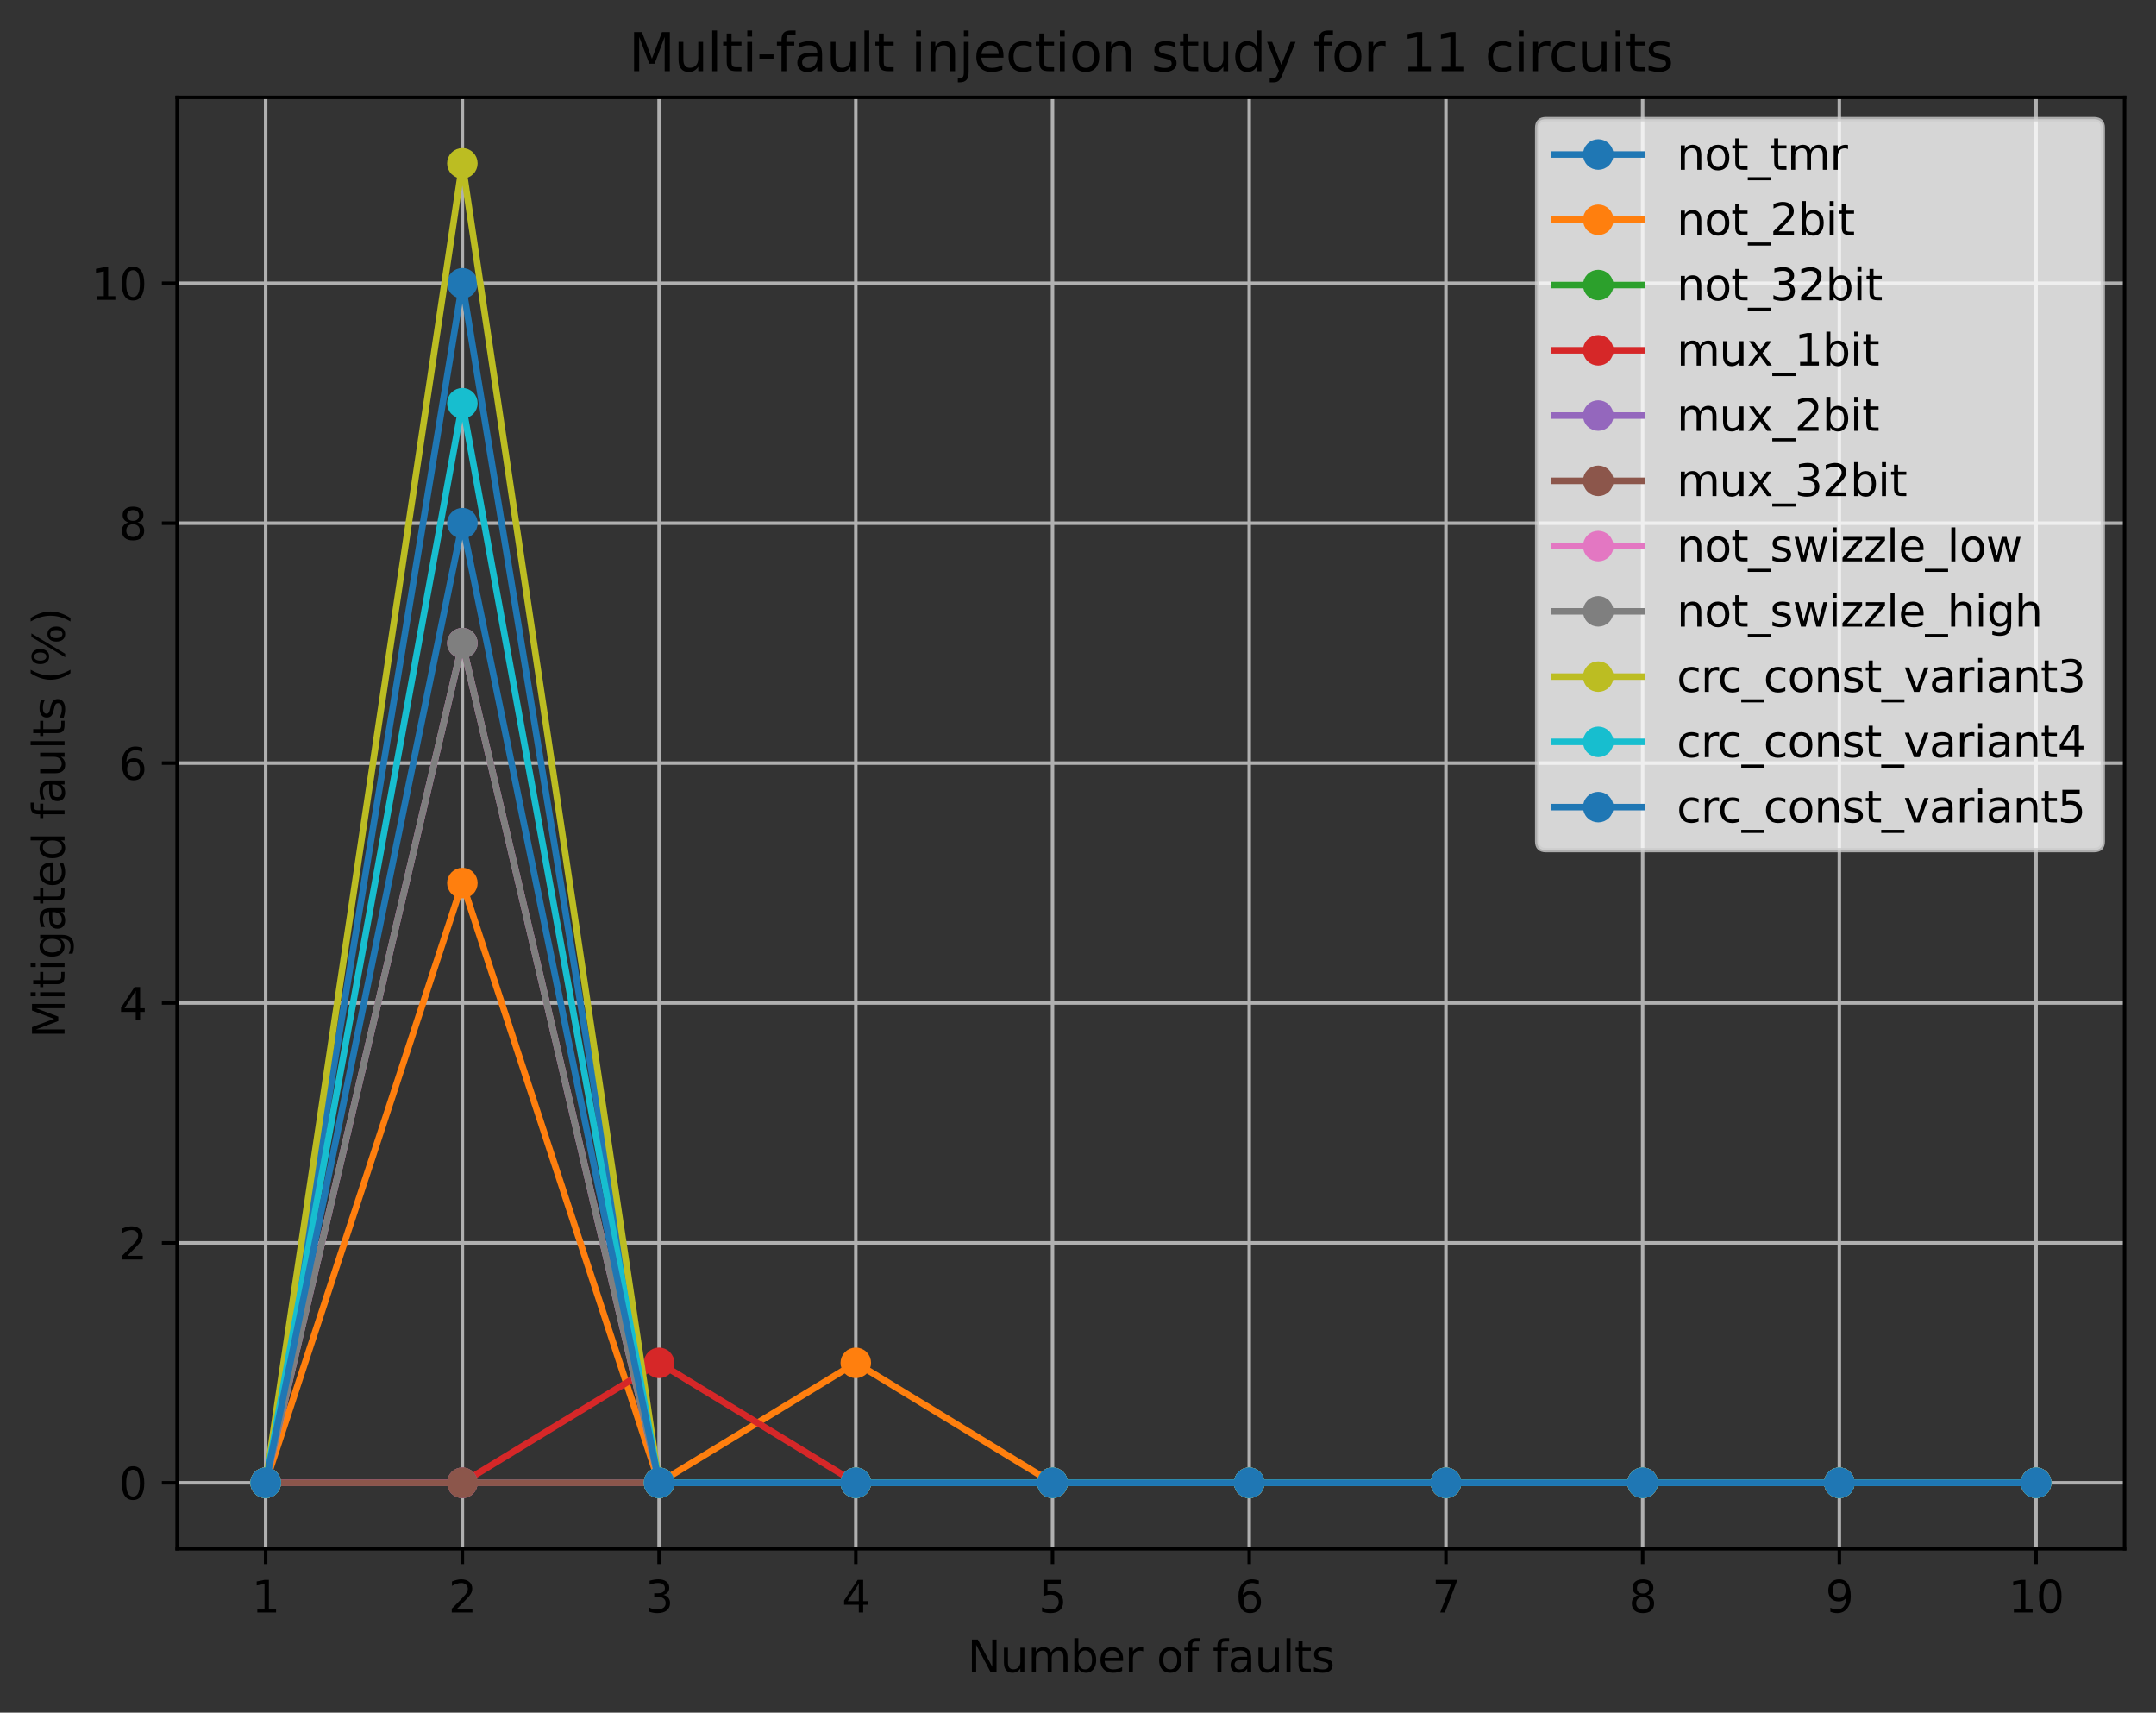 <?xml version="1.0" encoding="utf-8" standalone="no"?>
<!DOCTYPE svg PUBLIC "-//W3C//DTD SVG 1.1//EN"
  "http://www.w3.org/Graphics/SVG/1.1/DTD/svg11.dtd">
<svg xmlns:xlink="http://www.w3.org/1999/xlink" width="494.203pt" height="392.514pt" viewBox="0 0 494.203 392.514" xmlns="http://www.w3.org/2000/svg" version="1.1">
 <rect x="0" y="0" width="494.203" height="392.514" fill="#333333" stroke="none"/>
 <defs>
  <style type="text/css">*{stroke-linejoin: round; stroke-linecap: butt}</style>
 </defs>
 <g id="figure_1">
  <g id="patch_1">
   <path d="M 0 392.514 
L 494.203 392.514 
L 494.203 0 
L 0 0 
L 0 392.514 
z
" style="fill: none"/>
  </g>
  <g id="axes_1">
   <g id="patch_2">
    <path d="M 40.603 354.958 
L 487.003 354.958 
L 487.003 22.318 
L 40.603 22.318 
L 40.603 354.958 
z
" style="fill: none"/>
   </g>
   <g id="matplotlib.axis_1">
    <g id="xtick_1">
     <g id="line2d_1">
      <path d="M 60.894 354.958 
L 60.894 22.318 
" clip-path="url(#p6ae689ac63)" style="fill: none; stroke: #b0b0b0; stroke-width: 0.8; stroke-linecap: square"/>
     </g>
     <g id="line2d_2">
      <defs>
       <path id="mea2e0efefc" d="M 0 0 
L 0 3.5 
" style="stroke: #000000; stroke-width: 0.8"/>
      </defs>
      <g>
       <use xlink:href="#mea2e0efefc" x="60.894" y="354.958" style="stroke: #000000; stroke-width: 0.8"/>
      </g>
     </g>
     <g id="text_1">
      <!-- 1 -->
      <g transform="translate(57.713 369.557) scale(0.1 -0.1)">
       <defs>
        <path id="DejaVuSans-31" d="M 794 531 
L 1825 531 
L 1825 4091 
L 703 3866 
L 703 4441 
L 1819 4666 
L 2450 4666 
L 2450 531 
L 3481 531 
L 3481 0 
L 794 0 
L 794 531 
z
" transform="scale(0.016)"/>
       </defs>
       <use xlink:href="#DejaVuSans-31"/>
      </g>
     </g>
    </g>
    <g id="xtick_2">
     <g id="line2d_3">
      <path d="M 105.985 354.958 
L 105.985 22.318 
" clip-path="url(#p6ae689ac63)" style="fill: none; stroke: #b0b0b0; stroke-width: 0.8; stroke-linecap: square"/>
     </g>
     <g id="line2d_4">
      <g>
       <use xlink:href="#mea2e0efefc" x="105.985" y="354.958" style="stroke: #000000; stroke-width: 0.8"/>
      </g>
     </g>
     <g id="text_2">
      <!-- 2 -->
      <g transform="translate(102.804 369.557) scale(0.1 -0.1)">
       <defs>
        <path id="DejaVuSans-32" d="M 1228 531 
L 3431 531 
L 3431 0 
L 469 0 
L 469 531 
Q 828 903 1448 1529 
Q 2069 2156 2228 2338 
Q 2531 2678 2651 2914 
Q 2772 3150 2772 3378 
Q 2772 3750 2511 3984 
Q 2250 4219 1831 4219 
Q 1534 4219 1204 4116 
Q 875 4013 500 3803 
L 500 4441 
Q 881 4594 1212 4672 
Q 1544 4750 1819 4750 
Q 2544 4750 2975 4387 
Q 3406 4025 3406 3419 
Q 3406 3131 3298 2873 
Q 3191 2616 2906 2266 
Q 2828 2175 2409 1742 
Q 1991 1309 1228 531 
z
" transform="scale(0.016)"/>
       </defs>
       <use xlink:href="#DejaVuSans-32"/>
      </g>
     </g>
    </g>
    <g id="xtick_3">
     <g id="line2d_5">
      <path d="M 151.076 354.958 
L 151.076 22.318 
" clip-path="url(#p6ae689ac63)" style="fill: none; stroke: #b0b0b0; stroke-width: 0.8; stroke-linecap: square"/>
     </g>
     <g id="line2d_6">
      <g>
       <use xlink:href="#mea2e0efefc" x="151.076" y="354.958" style="stroke: #000000; stroke-width: 0.8"/>
      </g>
     </g>
     <g id="text_3">
      <!-- 3 -->
      <g transform="translate(147.895 369.557) scale(0.1 -0.1)">
       <defs>
        <path id="DejaVuSans-33" d="M 2597 2516 
Q 3050 2419 3304 2112 
Q 3559 1806 3559 1356 
Q 3559 666 3084 287 
Q 2609 -91 1734 -91 
Q 1441 -91 1130 -33 
Q 819 25 488 141 
L 488 750 
Q 750 597 1062 519 
Q 1375 441 1716 441 
Q 2309 441 2620 675 
Q 2931 909 2931 1356 
Q 2931 1769 2642 2001 
Q 2353 2234 1838 2234 
L 1294 2234 
L 1294 2753 
L 1863 2753 
Q 2328 2753 2575 2939 
Q 2822 3125 2822 3475 
Q 2822 3834 2567 4026 
Q 2313 4219 1838 4219 
Q 1578 4219 1281 4162 
Q 984 4106 628 3988 
L 628 4550 
Q 988 4650 1302 4700 
Q 1616 4750 1894 4750 
Q 2613 4750 3031 4423 
Q 3450 4097 3450 3541 
Q 3450 3153 3228 2886 
Q 3006 2619 2597 2516 
z
" transform="scale(0.016)"/>
       </defs>
       <use xlink:href="#DejaVuSans-33"/>
      </g>
     </g>
    </g>
    <g id="xtick_4">
     <g id="line2d_7">
      <path d="M 196.167 354.958 
L 196.167 22.318 
" clip-path="url(#p6ae689ac63)" style="fill: none; stroke: #b0b0b0; stroke-width: 0.8; stroke-linecap: square"/>
     </g>
     <g id="line2d_8">
      <g>
       <use xlink:href="#mea2e0efefc" x="196.167" y="354.958" style="stroke: #000000; stroke-width: 0.8"/>
      </g>
     </g>
     <g id="text_4">
      <!-- 4 -->
      <g transform="translate(192.986 369.557) scale(0.1 -0.1)">
       <defs>
        <path id="DejaVuSans-34" d="M 2419 4116 
L 825 1625 
L 2419 1625 
L 2419 4116 
z
M 2253 4666 
L 3047 4666 
L 3047 1625 
L 3713 1625 
L 3713 1100 
L 3047 1100 
L 3047 0 
L 2419 0 
L 2419 1100 
L 313 1100 
L 313 1709 
L 2253 4666 
z
" transform="scale(0.016)"/>
       </defs>
       <use xlink:href="#DejaVuSans-34"/>
      </g>
     </g>
    </g>
    <g id="xtick_5">
     <g id="line2d_9">
      <path d="M 241.258 354.958 
L 241.258 22.318 
" clip-path="url(#p6ae689ac63)" style="fill: none; stroke: #b0b0b0; stroke-width: 0.8; stroke-linecap: square"/>
     </g>
     <g id="line2d_10">
      <g>
       <use xlink:href="#mea2e0efefc" x="241.258" y="354.958" style="stroke: #000000; stroke-width: 0.8"/>
      </g>
     </g>
     <g id="text_5">
      <!-- 5 -->
      <g transform="translate(238.076 369.557) scale(0.1 -0.1)">
       <defs>
        <path id="DejaVuSans-35" d="M 691 4666 
L 3169 4666 
L 3169 4134 
L 1269 4134 
L 1269 2991 
Q 1406 3038 1543 3061 
Q 1681 3084 1819 3084 
Q 2600 3084 3056 2656 
Q 3513 2228 3513 1497 
Q 3513 744 3044 326 
Q 2575 -91 1722 -91 
Q 1428 -91 1123 -41 
Q 819 9 494 109 
L 494 744 
Q 775 591 1075 516 
Q 1375 441 1709 441 
Q 2250 441 2565 725 
Q 2881 1009 2881 1497 
Q 2881 1984 2565 2268 
Q 2250 2553 1709 2553 
Q 1456 2553 1204 2497 
Q 953 2441 691 2322 
L 691 4666 
z
" transform="scale(0.016)"/>
       </defs>
       <use xlink:href="#DejaVuSans-35"/>
      </g>
     </g>
    </g>
    <g id="xtick_6">
     <g id="line2d_11">
      <path d="M 286.349 354.958 
L 286.349 22.318 
" clip-path="url(#p6ae689ac63)" style="fill: none; stroke: #b0b0b0; stroke-width: 0.8; stroke-linecap: square"/>
     </g>
     <g id="line2d_12">
      <g>
       <use xlink:href="#mea2e0efefc" x="286.349" y="354.958" style="stroke: #000000; stroke-width: 0.8"/>
      </g>
     </g>
     <g id="text_6">
      <!-- 6 -->
      <g transform="translate(283.167 369.557) scale(0.1 -0.1)">
       <defs>
        <path id="DejaVuSans-36" d="M 2113 2584 
Q 1688 2584 1439 2293 
Q 1191 2003 1191 1497 
Q 1191 994 1439 701 
Q 1688 409 2113 409 
Q 2538 409 2786 701 
Q 3034 994 3034 1497 
Q 3034 2003 2786 2293 
Q 2538 2584 2113 2584 
z
M 3366 4563 
L 3366 3988 
Q 3128 4100 2886 4159 
Q 2644 4219 2406 4219 
Q 1781 4219 1451 3797 
Q 1122 3375 1075 2522 
Q 1259 2794 1537 2939 
Q 1816 3084 2150 3084 
Q 2853 3084 3261 2657 
Q 3669 2231 3669 1497 
Q 3669 778 3244 343 
Q 2819 -91 2113 -91 
Q 1303 -91 875 529 
Q 447 1150 447 2328 
Q 447 3434 972 4092 
Q 1497 4750 2381 4750 
Q 2619 4750 2861 4703 
Q 3103 4656 3366 4563 
z
" transform="scale(0.016)"/>
       </defs>
       <use xlink:href="#DejaVuSans-36"/>
      </g>
     </g>
    </g>
    <g id="xtick_7">
     <g id="line2d_13">
      <path d="M 331.439 354.958 
L 331.439 22.318 
" clip-path="url(#p6ae689ac63)" style="fill: none; stroke: #b0b0b0; stroke-width: 0.8; stroke-linecap: square"/>
     </g>
     <g id="line2d_14">
      <g>
       <use xlink:href="#mea2e0efefc" x="331.439" y="354.958" style="stroke: #000000; stroke-width: 0.8"/>
      </g>
     </g>
     <g id="text_7">
      <!-- 7 -->
      <g transform="translate(328.258 369.557) scale(0.1 -0.1)">
       <defs>
        <path id="DejaVuSans-37" d="M 525 4666 
L 3525 4666 
L 3525 4397 
L 1831 0 
L 1172 0 
L 2766 4134 
L 525 4134 
L 525 4666 
z
" transform="scale(0.016)"/>
       </defs>
       <use xlink:href="#DejaVuSans-37"/>
      </g>
     </g>
    </g>
    <g id="xtick_8">
     <g id="line2d_15">
      <path d="M 376.53 354.958 
L 376.53 22.318 
" clip-path="url(#p6ae689ac63)" style="fill: none; stroke: #b0b0b0; stroke-width: 0.8; stroke-linecap: square"/>
     </g>
     <g id="line2d_16">
      <g>
       <use xlink:href="#mea2e0efefc" x="376.53" y="354.958" style="stroke: #000000; stroke-width: 0.8"/>
      </g>
     </g>
     <g id="text_8">
      <!-- 8 -->
      <g transform="translate(373.349 369.557) scale(0.1 -0.1)">
       <defs>
        <path id="DejaVuSans-38" d="M 2034 2216 
Q 1584 2216 1326 1975 
Q 1069 1734 1069 1313 
Q 1069 891 1326 650 
Q 1584 409 2034 409 
Q 2484 409 2743 651 
Q 3003 894 3003 1313 
Q 3003 1734 2745 1975 
Q 2488 2216 2034 2216 
z
M 1403 2484 
Q 997 2584 770 2862 
Q 544 3141 544 3541 
Q 544 4100 942 4425 
Q 1341 4750 2034 4750 
Q 2731 4750 3128 4425 
Q 3525 4100 3525 3541 
Q 3525 3141 3298 2862 
Q 3072 2584 2669 2484 
Q 3125 2378 3379 2068 
Q 3634 1759 3634 1313 
Q 3634 634 3220 271 
Q 2806 -91 2034 -91 
Q 1263 -91 848 271 
Q 434 634 434 1313 
Q 434 1759 690 2068 
Q 947 2378 1403 2484 
z
M 1172 3481 
Q 1172 3119 1398 2916 
Q 1625 2713 2034 2713 
Q 2441 2713 2670 2916 
Q 2900 3119 2900 3481 
Q 2900 3844 2670 4047 
Q 2441 4250 2034 4250 
Q 1625 4250 1398 4047 
Q 1172 3844 1172 3481 
z
" transform="scale(0.016)"/>
       </defs>
       <use xlink:href="#DejaVuSans-38"/>
      </g>
     </g>
    </g>
    <g id="xtick_9">
     <g id="line2d_17">
      <path d="M 421.621 354.958 
L 421.621 22.318 
" clip-path="url(#p6ae689ac63)" style="fill: none; stroke: #b0b0b0; stroke-width: 0.8; stroke-linecap: square"/>
     </g>
     <g id="line2d_18">
      <g>
       <use xlink:href="#mea2e0efefc" x="421.621" y="354.958" style="stroke: #000000; stroke-width: 0.8"/>
      </g>
     </g>
     <g id="text_9">
      <!-- 9 -->
      <g transform="translate(418.44 369.557) scale(0.1 -0.1)">
       <defs>
        <path id="DejaVuSans-39" d="M 703 97 
L 703 672 
Q 941 559 1184 500 
Q 1428 441 1663 441 
Q 2288 441 2617 861 
Q 2947 1281 2994 2138 
Q 2813 1869 2534 1725 
Q 2256 1581 1919 1581 
Q 1219 1581 811 2004 
Q 403 2428 403 3163 
Q 403 3881 828 4315 
Q 1253 4750 1959 4750 
Q 2769 4750 3195 4129 
Q 3622 3509 3622 2328 
Q 3622 1225 3098 567 
Q 2575 -91 1691 -91 
Q 1453 -91 1209 -44 
Q 966 3 703 97 
z
M 1959 2075 
Q 2384 2075 2632 2365 
Q 2881 2656 2881 3163 
Q 2881 3666 2632 3958 
Q 2384 4250 1959 4250 
Q 1534 4250 1286 3958 
Q 1038 3666 1038 3163 
Q 1038 2656 1286 2365 
Q 1534 2075 1959 2075 
z
" transform="scale(0.016)"/>
       </defs>
       <use xlink:href="#DejaVuSans-39"/>
      </g>
     </g>
    </g>
    <g id="xtick_10">
     <g id="line2d_19">
      <path d="M 466.712 354.958 
L 466.712 22.318 
" clip-path="url(#p6ae689ac63)" style="fill: none; stroke: #b0b0b0; stroke-width: 0.8; stroke-linecap: square"/>
     </g>
     <g id="line2d_20">
      <g>
       <use xlink:href="#mea2e0efefc" x="466.712" y="354.958" style="stroke: #000000; stroke-width: 0.8"/>
      </g>
     </g>
     <g id="text_10">
      <!-- 10 -->
      <g transform="translate(460.35 369.557) scale(0.1 -0.1)">
       <defs>
        <path id="DejaVuSans-30" d="M 2034 4250 
Q 1547 4250 1301 3770 
Q 1056 3291 1056 2328 
Q 1056 1369 1301 889 
Q 1547 409 2034 409 
Q 2525 409 2770 889 
Q 3016 1369 3016 2328 
Q 3016 3291 2770 3770 
Q 2525 4250 2034 4250 
z
M 2034 4750 
Q 2819 4750 3233 4129 
Q 3647 3509 3647 2328 
Q 3647 1150 3233 529 
Q 2819 -91 2034 -91 
Q 1250 -91 836 529 
Q 422 1150 422 2328 
Q 422 3509 836 4129 
Q 1250 4750 2034 4750 
z
" transform="scale(0.016)"/>
       </defs>
       <use xlink:href="#DejaVuSans-31"/>
       <use xlink:href="#DejaVuSans-30" transform="translate(63.623 0)"/>
      </g>
     </g>
    </g>
    <g id="text_11">
     <!-- Number of faults -->
     <g transform="translate(221.773 383.235) scale(0.1 -0.1)">
      <defs>
       <path id="DejaVuSans-4e" d="M 628 4666 
L 1478 4666 
L 3547 763 
L 3547 4666 
L 4159 4666 
L 4159 0 
L 3309 0 
L 1241 3903 
L 1241 0 
L 628 0 
L 628 4666 
z
" transform="scale(0.016)"/>
       <path id="DejaVuSans-75" d="M 544 1381 
L 544 3500 
L 1119 3500 
L 1119 1403 
Q 1119 906 1312 657 
Q 1506 409 1894 409 
Q 2359 409 2629 706 
Q 2900 1003 2900 1516 
L 2900 3500 
L 3475 3500 
L 3475 0 
L 2900 0 
L 2900 538 
Q 2691 219 2414 64 
Q 2138 -91 1772 -91 
Q 1169 -91 856 284 
Q 544 659 544 1381 
z
M 1991 3584 
L 1991 3584 
z
" transform="scale(0.016)"/>
       <path id="DejaVuSans-6d" d="M 3328 2828 
Q 3544 3216 3844 3400 
Q 4144 3584 4550 3584 
Q 5097 3584 5394 3201 
Q 5691 2819 5691 2113 
L 5691 0 
L 5113 0 
L 5113 2094 
Q 5113 2597 4934 2840 
Q 4756 3084 4391 3084 
Q 3944 3084 3684 2787 
Q 3425 2491 3425 1978 
L 3425 0 
L 2847 0 
L 2847 2094 
Q 2847 2600 2669 2842 
Q 2491 3084 2119 3084 
Q 1678 3084 1418 2786 
Q 1159 2488 1159 1978 
L 1159 0 
L 581 0 
L 581 3500 
L 1159 3500 
L 1159 2956 
Q 1356 3278 1631 3431 
Q 1906 3584 2284 3584 
Q 2666 3584 2933 3390 
Q 3200 3197 3328 2828 
z
" transform="scale(0.016)"/>
       <path id="DejaVuSans-62" d="M 3116 1747 
Q 3116 2381 2855 2742 
Q 2594 3103 2138 3103 
Q 1681 3103 1420 2742 
Q 1159 2381 1159 1747 
Q 1159 1113 1420 752 
Q 1681 391 2138 391 
Q 2594 391 2855 752 
Q 3116 1113 3116 1747 
z
M 1159 2969 
Q 1341 3281 1617 3432 
Q 1894 3584 2278 3584 
Q 2916 3584 3314 3078 
Q 3713 2572 3713 1747 
Q 3713 922 3314 415 
Q 2916 -91 2278 -91 
Q 1894 -91 1617 61 
Q 1341 213 1159 525 
L 1159 0 
L 581 0 
L 581 4863 
L 1159 4863 
L 1159 2969 
z
" transform="scale(0.016)"/>
       <path id="DejaVuSans-65" d="M 3597 1894 
L 3597 1613 
L 953 1613 
Q 991 1019 1311 708 
Q 1631 397 2203 397 
Q 2534 397 2845 478 
Q 3156 559 3463 722 
L 3463 178 
Q 3153 47 2828 -22 
Q 2503 -91 2169 -91 
Q 1331 -91 842 396 
Q 353 884 353 1716 
Q 353 2575 817 3079 
Q 1281 3584 2069 3584 
Q 2775 3584 3186 3129 
Q 3597 2675 3597 1894 
z
M 3022 2063 
Q 3016 2534 2758 2815 
Q 2500 3097 2075 3097 
Q 1594 3097 1305 2825 
Q 1016 2553 972 2059 
L 3022 2063 
z
" transform="scale(0.016)"/>
       <path id="DejaVuSans-72" d="M 2631 2963 
Q 2534 3019 2420 3045 
Q 2306 3072 2169 3072 
Q 1681 3072 1420 2755 
Q 1159 2438 1159 1844 
L 1159 0 
L 581 0 
L 581 3500 
L 1159 3500 
L 1159 2956 
Q 1341 3275 1631 3429 
Q 1922 3584 2338 3584 
Q 2397 3584 2469 3576 
Q 2541 3569 2628 3553 
L 2631 2963 
z
" transform="scale(0.016)"/>
       <path id="DejaVuSans-20" transform="scale(0.016)"/>
       <path id="DejaVuSans-6f" d="M 1959 3097 
Q 1497 3097 1228 2736 
Q 959 2375 959 1747 
Q 959 1119 1226 758 
Q 1494 397 1959 397 
Q 2419 397 2687 759 
Q 2956 1122 2956 1747 
Q 2956 2369 2687 2733 
Q 2419 3097 1959 3097 
z
M 1959 3584 
Q 2709 3584 3137 3096 
Q 3566 2609 3566 1747 
Q 3566 888 3137 398 
Q 2709 -91 1959 -91 
Q 1206 -91 779 398 
Q 353 888 353 1747 
Q 353 2609 779 3096 
Q 1206 3584 1959 3584 
z
" transform="scale(0.016)"/>
       <path id="DejaVuSans-66" d="M 2375 4863 
L 2375 4384 
L 1825 4384 
Q 1516 4384 1395 4259 
Q 1275 4134 1275 3809 
L 1275 3500 
L 2222 3500 
L 2222 3053 
L 1275 3053 
L 1275 0 
L 697 0 
L 697 3053 
L 147 3053 
L 147 3500 
L 697 3500 
L 697 3744 
Q 697 4328 969 4595 
Q 1241 4863 1831 4863 
L 2375 4863 
z
" transform="scale(0.016)"/>
       <path id="DejaVuSans-61" d="M 2194 1759 
Q 1497 1759 1228 1600 
Q 959 1441 959 1056 
Q 959 750 1161 570 
Q 1363 391 1709 391 
Q 2188 391 2477 730 
Q 2766 1069 2766 1631 
L 2766 1759 
L 2194 1759 
z
M 3341 1997 
L 3341 0 
L 2766 0 
L 2766 531 
Q 2569 213 2275 61 
Q 1981 -91 1556 -91 
Q 1019 -91 701 211 
Q 384 513 384 1019 
Q 384 1609 779 1909 
Q 1175 2209 1959 2209 
L 2766 2209 
L 2766 2266 
Q 2766 2663 2505 2880 
Q 2244 3097 1772 3097 
Q 1472 3097 1187 3025 
Q 903 2953 641 2809 
L 641 3341 
Q 956 3463 1253 3523 
Q 1550 3584 1831 3584 
Q 2591 3584 2966 3190 
Q 3341 2797 3341 1997 
z
" transform="scale(0.016)"/>
       <path id="DejaVuSans-6c" d="M 603 4863 
L 1178 4863 
L 1178 0 
L 603 0 
L 603 4863 
z
" transform="scale(0.016)"/>
       <path id="DejaVuSans-74" d="M 1172 4494 
L 1172 3500 
L 2356 3500 
L 2356 3053 
L 1172 3053 
L 1172 1153 
Q 1172 725 1289 603 
Q 1406 481 1766 481 
L 2356 481 
L 2356 0 
L 1766 0 
Q 1100 0 847 248 
Q 594 497 594 1153 
L 594 3053 
L 172 3053 
L 172 3500 
L 594 3500 
L 594 4494 
L 1172 4494 
z
" transform="scale(0.016)"/>
       <path id="DejaVuSans-73" d="M 2834 3397 
L 2834 2853 
Q 2591 2978 2328 3040 
Q 2066 3103 1784 3103 
Q 1356 3103 1142 2972 
Q 928 2841 928 2578 
Q 928 2378 1081 2264 
Q 1234 2150 1697 2047 
L 1894 2003 
Q 2506 1872 2764 1633 
Q 3022 1394 3022 966 
Q 3022 478 2636 193 
Q 2250 -91 1575 -91 
Q 1294 -91 989 -36 
Q 684 19 347 128 
L 347 722 
Q 666 556 975 473 
Q 1284 391 1588 391 
Q 1994 391 2212 530 
Q 2431 669 2431 922 
Q 2431 1156 2273 1281 
Q 2116 1406 1581 1522 
L 1381 1569 
Q 847 1681 609 1914 
Q 372 2147 372 2553 
Q 372 3047 722 3315 
Q 1072 3584 1716 3584 
Q 2034 3584 2315 3537 
Q 2597 3491 2834 3397 
z
" transform="scale(0.016)"/>
      </defs>
      <use xlink:href="#DejaVuSans-4e"/>
      <use xlink:href="#DejaVuSans-75" transform="translate(74.805 0)"/>
      <use xlink:href="#DejaVuSans-6d" transform="translate(138.184 0)"/>
      <use xlink:href="#DejaVuSans-62" transform="translate(235.596 0)"/>
      <use xlink:href="#DejaVuSans-65" transform="translate(299.072 0)"/>
      <use xlink:href="#DejaVuSans-72" transform="translate(360.596 0)"/>
      <use xlink:href="#DejaVuSans-20" transform="translate(401.709 0)"/>
      <use xlink:href="#DejaVuSans-6f" transform="translate(433.496 0)"/>
      <use xlink:href="#DejaVuSans-66" transform="translate(494.678 0)"/>
      <use xlink:href="#DejaVuSans-20" transform="translate(529.883 0)"/>
      <use xlink:href="#DejaVuSans-66" transform="translate(561.67 0)"/>
      <use xlink:href="#DejaVuSans-61" transform="translate(596.875 0)"/>
      <use xlink:href="#DejaVuSans-75" transform="translate(658.154 0)"/>
      <use xlink:href="#DejaVuSans-6c" transform="translate(721.533 0)"/>
      <use xlink:href="#DejaVuSans-74" transform="translate(749.316 0)"/>
      <use xlink:href="#DejaVuSans-73" transform="translate(788.525 0)"/>
     </g>
    </g>
   </g>
   <g id="matplotlib.axis_2">
    <g id="ytick_1">
     <g id="line2d_21">
      <path d="M 40.603 339.838 
L 487.003 339.838 
" clip-path="url(#p6ae689ac63)" style="fill: none; stroke: #b0b0b0; stroke-width: 0.8; stroke-linecap: square"/>
     </g>
     <g id="line2d_22">
      <defs>
       <path id="m145f2a4c80" d="M 0 0 
L -3.5 0 
" style="stroke: #000000; stroke-width: 0.8"/>
      </defs>
      <g>
       <use xlink:href="#m145f2a4c80" x="40.603" y="339.838" style="stroke: #000000; stroke-width: 0.8"/>
      </g>
     </g>
     <g id="text_12">
      <!-- 0 -->
      <g transform="translate(27.241 343.637) scale(0.1 -0.1)">
       <use xlink:href="#DejaVuSans-30"/>
      </g>
     </g>
    </g>
    <g id="ytick_2">
     <g id="line2d_23">
      <path d="M 40.603 284.856 
L 487.003 284.856 
" clip-path="url(#p6ae689ac63)" style="fill: none; stroke: #b0b0b0; stroke-width: 0.8; stroke-linecap: square"/>
     </g>
     <g id="line2d_24">
      <g>
       <use xlink:href="#m145f2a4c80" x="40.603" y="284.856" style="stroke: #000000; stroke-width: 0.8"/>
      </g>
     </g>
     <g id="text_13">
      <!-- 2 -->
      <g transform="translate(27.241 288.656) scale(0.1 -0.1)">
       <use xlink:href="#DejaVuSans-32"/>
      </g>
     </g>
    </g>
    <g id="ytick_3">
     <g id="line2d_25">
      <path d="M 40.603 229.874 
L 487.003 229.874 
" clip-path="url(#p6ae689ac63)" style="fill: none; stroke: #b0b0b0; stroke-width: 0.8; stroke-linecap: square"/>
     </g>
     <g id="line2d_26">
      <g>
       <use xlink:href="#m145f2a4c80" x="40.603" y="229.874" style="stroke: #000000; stroke-width: 0.8"/>
      </g>
     </g>
     <g id="text_14">
      <!-- 4 -->
      <g transform="translate(27.241 233.674) scale(0.1 -0.1)">
       <use xlink:href="#DejaVuSans-34"/>
      </g>
     </g>
    </g>
    <g id="ytick_4">
     <g id="line2d_27">
      <path d="M 40.603 174.893 
L 487.003 174.893 
" clip-path="url(#p6ae689ac63)" style="fill: none; stroke: #b0b0b0; stroke-width: 0.8; stroke-linecap: square"/>
     </g>
     <g id="line2d_28">
      <g>
       <use xlink:href="#m145f2a4c80" x="40.603" y="174.893" style="stroke: #000000; stroke-width: 0.8"/>
      </g>
     </g>
     <g id="text_15">
      <!-- 6 -->
      <g transform="translate(27.241 178.692) scale(0.1 -0.1)">
       <use xlink:href="#DejaVuSans-36"/>
      </g>
     </g>
    </g>
    <g id="ytick_5">
     <g id="line2d_29">
      <path d="M 40.603 119.911 
L 487.003 119.911 
" clip-path="url(#p6ae689ac63)" style="fill: none; stroke: #b0b0b0; stroke-width: 0.8; stroke-linecap: square"/>
     </g>
     <g id="line2d_30">
      <g>
       <use xlink:href="#m145f2a4c80" x="40.603" y="119.911" style="stroke: #000000; stroke-width: 0.8"/>
      </g>
     </g>
     <g id="text_16">
      <!-- 8 -->
      <g transform="translate(27.241 123.71) scale(0.1 -0.1)">
       <use xlink:href="#DejaVuSans-38"/>
      </g>
     </g>
    </g>
    <g id="ytick_6">
     <g id="line2d_31">
      <path d="M 40.603 64.929 
L 487.003 64.929 
" clip-path="url(#p6ae689ac63)" style="fill: none; stroke: #b0b0b0; stroke-width: 0.8; stroke-linecap: square"/>
     </g>
     <g id="line2d_32">
      <g>
       <use xlink:href="#m145f2a4c80" x="40.603" y="64.929" style="stroke: #000000; stroke-width: 0.8"/>
      </g>
     </g>
     <g id="text_17">
      <!-- 10 -->
      <g transform="translate(20.878 68.728) scale(0.1 -0.1)">
       <use xlink:href="#DejaVuSans-31"/>
       <use xlink:href="#DejaVuSans-30" transform="translate(63.623 0)"/>
      </g>
     </g>
    </g>
    <g id="text_18">
     <!-- Mitigated faults (%) -->
     <g transform="translate(14.798 237.917) rotate(-90) scale(0.1 -0.1)">
      <defs>
       <path id="DejaVuSans-4d" d="M 628 4666 
L 1569 4666 
L 2759 1491 
L 3956 4666 
L 4897 4666 
L 4897 0 
L 4281 0 
L 4281 4097 
L 3078 897 
L 2444 897 
L 1241 4097 
L 1241 0 
L 628 0 
L 628 4666 
z
" transform="scale(0.016)"/>
       <path id="DejaVuSans-69" d="M 603 3500 
L 1178 3500 
L 1178 0 
L 603 0 
L 603 3500 
z
M 603 4863 
L 1178 4863 
L 1178 4134 
L 603 4134 
L 603 4863 
z
" transform="scale(0.016)"/>
       <path id="DejaVuSans-67" d="M 2906 1791 
Q 2906 2416 2648 2759 
Q 2391 3103 1925 3103 
Q 1463 3103 1205 2759 
Q 947 2416 947 1791 
Q 947 1169 1205 825 
Q 1463 481 1925 481 
Q 2391 481 2648 825 
Q 2906 1169 2906 1791 
z
M 3481 434 
Q 3481 -459 3084 -895 
Q 2688 -1331 1869 -1331 
Q 1566 -1331 1297 -1286 
Q 1028 -1241 775 -1147 
L 775 -588 
Q 1028 -725 1275 -790 
Q 1522 -856 1778 -856 
Q 2344 -856 2625 -561 
Q 2906 -266 2906 331 
L 2906 616 
Q 2728 306 2450 153 
Q 2172 0 1784 0 
Q 1141 0 747 490 
Q 353 981 353 1791 
Q 353 2603 747 3093 
Q 1141 3584 1784 3584 
Q 2172 3584 2450 3431 
Q 2728 3278 2906 2969 
L 2906 3500 
L 3481 3500 
L 3481 434 
z
" transform="scale(0.016)"/>
       <path id="DejaVuSans-64" d="M 2906 2969 
L 2906 4863 
L 3481 4863 
L 3481 0 
L 2906 0 
L 2906 525 
Q 2725 213 2448 61 
Q 2172 -91 1784 -91 
Q 1150 -91 751 415 
Q 353 922 353 1747 
Q 353 2572 751 3078 
Q 1150 3584 1784 3584 
Q 2172 3584 2448 3432 
Q 2725 3281 2906 2969 
z
M 947 1747 
Q 947 1113 1208 752 
Q 1469 391 1925 391 
Q 2381 391 2643 752 
Q 2906 1113 2906 1747 
Q 2906 2381 2643 2742 
Q 2381 3103 1925 3103 
Q 1469 3103 1208 2742 
Q 947 2381 947 1747 
z
" transform="scale(0.016)"/>
       <path id="DejaVuSans-28" d="M 1984 4856 
Q 1566 4138 1362 3434 
Q 1159 2731 1159 2009 
Q 1159 1288 1364 580 
Q 1569 -128 1984 -844 
L 1484 -844 
Q 1016 -109 783 600 
Q 550 1309 550 2009 
Q 550 2706 781 3412 
Q 1013 4119 1484 4856 
L 1984 4856 
z
" transform="scale(0.016)"/>
       <path id="DejaVuSans-25" d="M 4653 2053 
Q 4381 2053 4226 1822 
Q 4072 1591 4072 1178 
Q 4072 772 4226 539 
Q 4381 306 4653 306 
Q 4919 306 5073 539 
Q 5228 772 5228 1178 
Q 5228 1588 5073 1820 
Q 4919 2053 4653 2053 
z
M 4653 2450 
Q 5147 2450 5437 2106 
Q 5728 1763 5728 1178 
Q 5728 594 5436 251 
Q 5144 -91 4653 -91 
Q 4153 -91 3862 251 
Q 3572 594 3572 1178 
Q 3572 1766 3864 2108 
Q 4156 2450 4653 2450 
z
M 1428 4353 
Q 1159 4353 1004 4120 
Q 850 3888 850 3481 
Q 850 3069 1003 2837 
Q 1156 2606 1428 2606 
Q 1700 2606 1854 2837 
Q 2009 3069 2009 3481 
Q 2009 3884 1853 4118 
Q 1697 4353 1428 4353 
z
M 4250 4750 
L 4750 4750 
L 1831 -91 
L 1331 -91 
L 4250 4750 
z
M 1428 4750 
Q 1922 4750 2215 4408 
Q 2509 4066 2509 3481 
Q 2509 2891 2217 2550 
Q 1925 2209 1428 2209 
Q 931 2209 642 2551 
Q 353 2894 353 3481 
Q 353 4063 643 4406 
Q 934 4750 1428 4750 
z
" transform="scale(0.016)"/>
       <path id="DejaVuSans-29" d="M 513 4856 
L 1013 4856 
Q 1481 4119 1714 3412 
Q 1947 2706 1947 2009 
Q 1947 1309 1714 600 
Q 1481 -109 1013 -844 
L 513 -844 
Q 928 -128 1133 580 
Q 1338 1288 1338 2009 
Q 1338 2731 1133 3434 
Q 928 4138 513 4856 
z
" transform="scale(0.016)"/>
      </defs>
      <use xlink:href="#DejaVuSans-4d"/>
      <use xlink:href="#DejaVuSans-69" transform="translate(86.279 0)"/>
      <use xlink:href="#DejaVuSans-74" transform="translate(114.062 0)"/>
      <use xlink:href="#DejaVuSans-69" transform="translate(153.271 0)"/>
      <use xlink:href="#DejaVuSans-67" transform="translate(181.055 0)"/>
      <use xlink:href="#DejaVuSans-61" transform="translate(244.531 0)"/>
      <use xlink:href="#DejaVuSans-74" transform="translate(305.811 0)"/>
      <use xlink:href="#DejaVuSans-65" transform="translate(345.02 0)"/>
      <use xlink:href="#DejaVuSans-64" transform="translate(406.543 0)"/>
      <use xlink:href="#DejaVuSans-20" transform="translate(470.02 0)"/>
      <use xlink:href="#DejaVuSans-66" transform="translate(501.807 0)"/>
      <use xlink:href="#DejaVuSans-61" transform="translate(537.012 0)"/>
      <use xlink:href="#DejaVuSans-75" transform="translate(598.291 0)"/>
      <use xlink:href="#DejaVuSans-6c" transform="translate(661.67 0)"/>
      <use xlink:href="#DejaVuSans-74" transform="translate(689.453 0)"/>
      <use xlink:href="#DejaVuSans-73" transform="translate(728.662 0)"/>
      <use xlink:href="#DejaVuSans-20" transform="translate(780.762 0)"/>
      <use xlink:href="#DejaVuSans-28" transform="translate(812.549 0)"/>
      <use xlink:href="#DejaVuSans-25" transform="translate(851.562 0)"/>
      <use xlink:href="#DejaVuSans-29" transform="translate(946.582 0)"/>
     </g>
    </g>
   </g>
   <g id="line2d_33">
    <path d="M 60.894 339.838 
L 105.985 64.929 
L 151.076 339.838 
L 196.167 339.838 
L 241.258 339.838 
L 286.349 339.838 
L 331.439 339.838 
L 376.53 339.838 
L 421.621 339.838 
L 466.712 339.838 
" clip-path="url(#p6ae689ac63)" style="fill: none; stroke: #1f77b4; stroke-width: 1.5; stroke-linecap: square"/>
    <defs>
     <path id="m4c7ae01c0d" d="M 0 3 
C 0.796 3 1.559 2.684 2.121 2.121 
C 2.684 1.559 3 0.796 3 0 
C 3 -0.796 2.684 -1.559 2.121 -2.121 
C 1.559 -2.684 0.796 -3 0 -3 
C -0.796 -3 -1.559 -2.684 -2.121 -2.121 
C -2.684 -1.559 -3 -0.796 -3 0 
C -3 0.796 -2.684 1.559 -2.121 2.121 
C -1.559 2.684 -0.796 3 0 3 
z
" style="stroke: #1f77b4"/>
    </defs>
    <g clip-path="url(#p6ae689ac63)">
     <use xlink:href="#m4c7ae01c0d" x="60.894" y="339.838" style="fill: #1f77b4; stroke: #1f77b4"/>
     <use xlink:href="#m4c7ae01c0d" x="105.985" y="64.929" style="fill: #1f77b4; stroke: #1f77b4"/>
     <use xlink:href="#m4c7ae01c0d" x="151.076" y="339.838" style="fill: #1f77b4; stroke: #1f77b4"/>
     <use xlink:href="#m4c7ae01c0d" x="196.167" y="339.838" style="fill: #1f77b4; stroke: #1f77b4"/>
     <use xlink:href="#m4c7ae01c0d" x="241.258" y="339.838" style="fill: #1f77b4; stroke: #1f77b4"/>
     <use xlink:href="#m4c7ae01c0d" x="286.349" y="339.838" style="fill: #1f77b4; stroke: #1f77b4"/>
     <use xlink:href="#m4c7ae01c0d" x="331.439" y="339.838" style="fill: #1f77b4; stroke: #1f77b4"/>
     <use xlink:href="#m4c7ae01c0d" x="376.53" y="339.838" style="fill: #1f77b4; stroke: #1f77b4"/>
     <use xlink:href="#m4c7ae01c0d" x="421.621" y="339.838" style="fill: #1f77b4; stroke: #1f77b4"/>
     <use xlink:href="#m4c7ae01c0d" x="466.712" y="339.838" style="fill: #1f77b4; stroke: #1f77b4"/>
    </g>
   </g>
   <g id="line2d_34">
    <path d="M 60.894 339.838 
L 105.985 202.384 
L 151.076 339.838 
L 196.167 312.347 
L 241.258 339.838 
L 286.349 339.838 
L 331.439 339.838 
L 376.53 339.838 
L 421.621 339.838 
L 466.712 339.838 
" clip-path="url(#p6ae689ac63)" style="fill: none; stroke: #ff7f0e; stroke-width: 1.5; stroke-linecap: square"/>
    <defs>
     <path id="m09cfa76aa0" d="M 0 3 
C 0.796 3 1.559 2.684 2.121 2.121 
C 2.684 1.559 3 0.796 3 0 
C 3 -0.796 2.684 -1.559 2.121 -2.121 
C 1.559 -2.684 0.796 -3 0 -3 
C -0.796 -3 -1.559 -2.684 -2.121 -2.121 
C -2.684 -1.559 -3 -0.796 -3 0 
C -3 0.796 -2.684 1.559 -2.121 2.121 
C -1.559 2.684 -0.796 3 0 3 
z
" style="stroke: #ff7f0e"/>
    </defs>
    <g clip-path="url(#p6ae689ac63)">
     <use xlink:href="#m09cfa76aa0" x="60.894" y="339.838" style="fill: #ff7f0e; stroke: #ff7f0e"/>
     <use xlink:href="#m09cfa76aa0" x="105.985" y="202.384" style="fill: #ff7f0e; stroke: #ff7f0e"/>
     <use xlink:href="#m09cfa76aa0" x="151.076" y="339.838" style="fill: #ff7f0e; stroke: #ff7f0e"/>
     <use xlink:href="#m09cfa76aa0" x="196.167" y="312.347" style="fill: #ff7f0e; stroke: #ff7f0e"/>
     <use xlink:href="#m09cfa76aa0" x="241.258" y="339.838" style="fill: #ff7f0e; stroke: #ff7f0e"/>
     <use xlink:href="#m09cfa76aa0" x="286.349" y="339.838" style="fill: #ff7f0e; stroke: #ff7f0e"/>
     <use xlink:href="#m09cfa76aa0" x="331.439" y="339.838" style="fill: #ff7f0e; stroke: #ff7f0e"/>
     <use xlink:href="#m09cfa76aa0" x="376.53" y="339.838" style="fill: #ff7f0e; stroke: #ff7f0e"/>
     <use xlink:href="#m09cfa76aa0" x="421.621" y="339.838" style="fill: #ff7f0e; stroke: #ff7f0e"/>
     <use xlink:href="#m09cfa76aa0" x="466.712" y="339.838" style="fill: #ff7f0e; stroke: #ff7f0e"/>
    </g>
   </g>
   <g id="line2d_35">
    <path d="M 60.894 339.838 
L 105.985 339.838 
L 151.076 339.838 
L 196.167 339.838 
L 241.258 339.838 
L 286.349 339.838 
L 331.439 339.838 
L 376.53 339.838 
L 421.621 339.838 
L 466.712 339.838 
" clip-path="url(#p6ae689ac63)" style="fill: none; stroke: #2ca02c; stroke-width: 1.5; stroke-linecap: square"/>
    <defs>
     <path id="m255205d8a8" d="M 0 3 
C 0.796 3 1.559 2.684 2.121 2.121 
C 2.684 1.559 3 0.796 3 0 
C 3 -0.796 2.684 -1.559 2.121 -2.121 
C 1.559 -2.684 0.796 -3 0 -3 
C -0.796 -3 -1.559 -2.684 -2.121 -2.121 
C -2.684 -1.559 -3 -0.796 -3 0 
C -3 0.796 -2.684 1.559 -2.121 2.121 
C -1.559 2.684 -0.796 3 0 3 
z
" style="stroke: #2ca02c"/>
    </defs>
    <g clip-path="url(#p6ae689ac63)">
     <use xlink:href="#m255205d8a8" x="60.894" y="339.838" style="fill: #2ca02c; stroke: #2ca02c"/>
     <use xlink:href="#m255205d8a8" x="105.985" y="339.838" style="fill: #2ca02c; stroke: #2ca02c"/>
     <use xlink:href="#m255205d8a8" x="151.076" y="339.838" style="fill: #2ca02c; stroke: #2ca02c"/>
     <use xlink:href="#m255205d8a8" x="196.167" y="339.838" style="fill: #2ca02c; stroke: #2ca02c"/>
     <use xlink:href="#m255205d8a8" x="241.258" y="339.838" style="fill: #2ca02c; stroke: #2ca02c"/>
     <use xlink:href="#m255205d8a8" x="286.349" y="339.838" style="fill: #2ca02c; stroke: #2ca02c"/>
     <use xlink:href="#m255205d8a8" x="331.439" y="339.838" style="fill: #2ca02c; stroke: #2ca02c"/>
     <use xlink:href="#m255205d8a8" x="376.53" y="339.838" style="fill: #2ca02c; stroke: #2ca02c"/>
     <use xlink:href="#m255205d8a8" x="421.621" y="339.838" style="fill: #2ca02c; stroke: #2ca02c"/>
     <use xlink:href="#m255205d8a8" x="466.712" y="339.838" style="fill: #2ca02c; stroke: #2ca02c"/>
    </g>
   </g>
   <g id="line2d_36">
    <path d="M 60.894 339.838 
L 105.985 339.838 
L 151.076 312.347 
L 196.167 339.838 
L 241.258 339.838 
L 286.349 339.838 
L 331.439 339.838 
L 376.53 339.838 
L 421.621 339.838 
L 466.712 339.838 
" clip-path="url(#p6ae689ac63)" style="fill: none; stroke: #d62728; stroke-width: 1.5; stroke-linecap: square"/>
    <defs>
     <path id="m9997966052" d="M 0 3 
C 0.796 3 1.559 2.684 2.121 2.121 
C 2.684 1.559 3 0.796 3 0 
C 3 -0.796 2.684 -1.559 2.121 -2.121 
C 1.559 -2.684 0.796 -3 0 -3 
C -0.796 -3 -1.559 -2.684 -2.121 -2.121 
C -2.684 -1.559 -3 -0.796 -3 0 
C -3 0.796 -2.684 1.559 -2.121 2.121 
C -1.559 2.684 -0.796 3 0 3 
z
" style="stroke: #d62728"/>
    </defs>
    <g clip-path="url(#p6ae689ac63)">
     <use xlink:href="#m9997966052" x="60.894" y="339.838" style="fill: #d62728; stroke: #d62728"/>
     <use xlink:href="#m9997966052" x="105.985" y="339.838" style="fill: #d62728; stroke: #d62728"/>
     <use xlink:href="#m9997966052" x="151.076" y="312.347" style="fill: #d62728; stroke: #d62728"/>
     <use xlink:href="#m9997966052" x="196.167" y="339.838" style="fill: #d62728; stroke: #d62728"/>
     <use xlink:href="#m9997966052" x="241.258" y="339.838" style="fill: #d62728; stroke: #d62728"/>
     <use xlink:href="#m9997966052" x="286.349" y="339.838" style="fill: #d62728; stroke: #d62728"/>
     <use xlink:href="#m9997966052" x="331.439" y="339.838" style="fill: #d62728; stroke: #d62728"/>
     <use xlink:href="#m9997966052" x="376.53" y="339.838" style="fill: #d62728; stroke: #d62728"/>
     <use xlink:href="#m9997966052" x="421.621" y="339.838" style="fill: #d62728; stroke: #d62728"/>
     <use xlink:href="#m9997966052" x="466.712" y="339.838" style="fill: #d62728; stroke: #d62728"/>
    </g>
   </g>
   <g id="line2d_37">
    <path d="M 60.894 339.838 
L 105.985 339.838 
L 151.076 339.838 
L 196.167 339.838 
L 241.258 339.838 
L 286.349 339.838 
L 331.439 339.838 
L 376.53 339.838 
L 421.621 339.838 
L 466.712 339.838 
" clip-path="url(#p6ae689ac63)" style="fill: none; stroke: #9467bd; stroke-width: 1.5; stroke-linecap: square"/>
    <defs>
     <path id="m12c192df84" d="M 0 3 
C 0.796 3 1.559 2.684 2.121 2.121 
C 2.684 1.559 3 0.796 3 0 
C 3 -0.796 2.684 -1.559 2.121 -2.121 
C 1.559 -2.684 0.796 -3 0 -3 
C -0.796 -3 -1.559 -2.684 -2.121 -2.121 
C -2.684 -1.559 -3 -0.796 -3 0 
C -3 0.796 -2.684 1.559 -2.121 2.121 
C -1.559 2.684 -0.796 3 0 3 
z
" style="stroke: #9467bd"/>
    </defs>
    <g clip-path="url(#p6ae689ac63)">
     <use xlink:href="#m12c192df84" x="60.894" y="339.838" style="fill: #9467bd; stroke: #9467bd"/>
     <use xlink:href="#m12c192df84" x="105.985" y="339.838" style="fill: #9467bd; stroke: #9467bd"/>
     <use xlink:href="#m12c192df84" x="151.076" y="339.838" style="fill: #9467bd; stroke: #9467bd"/>
     <use xlink:href="#m12c192df84" x="196.167" y="339.838" style="fill: #9467bd; stroke: #9467bd"/>
     <use xlink:href="#m12c192df84" x="241.258" y="339.838" style="fill: #9467bd; stroke: #9467bd"/>
     <use xlink:href="#m12c192df84" x="286.349" y="339.838" style="fill: #9467bd; stroke: #9467bd"/>
     <use xlink:href="#m12c192df84" x="331.439" y="339.838" style="fill: #9467bd; stroke: #9467bd"/>
     <use xlink:href="#m12c192df84" x="376.53" y="339.838" style="fill: #9467bd; stroke: #9467bd"/>
     <use xlink:href="#m12c192df84" x="421.621" y="339.838" style="fill: #9467bd; stroke: #9467bd"/>
     <use xlink:href="#m12c192df84" x="466.712" y="339.838" style="fill: #9467bd; stroke: #9467bd"/>
    </g>
   </g>
   <g id="line2d_38">
    <path d="M 60.894 339.838 
L 105.985 339.838 
L 151.076 339.838 
L 196.167 339.838 
L 241.258 339.838 
L 286.349 339.838 
L 331.439 339.838 
L 376.53 339.838 
L 421.621 339.838 
L 466.712 339.838 
" clip-path="url(#p6ae689ac63)" style="fill: none; stroke: #8c564b; stroke-width: 1.5; stroke-linecap: square"/>
    <defs>
     <path id="m0154d14b89" d="M 0 3 
C 0.796 3 1.559 2.684 2.121 2.121 
C 2.684 1.559 3 0.796 3 0 
C 3 -0.796 2.684 -1.559 2.121 -2.121 
C 1.559 -2.684 0.796 -3 0 -3 
C -0.796 -3 -1.559 -2.684 -2.121 -2.121 
C -2.684 -1.559 -3 -0.796 -3 0 
C -3 0.796 -2.684 1.559 -2.121 2.121 
C -1.559 2.684 -0.796 3 0 3 
z
" style="stroke: #8c564b"/>
    </defs>
    <g clip-path="url(#p6ae689ac63)">
     <use xlink:href="#m0154d14b89" x="60.894" y="339.838" style="fill: #8c564b; stroke: #8c564b"/>
     <use xlink:href="#m0154d14b89" x="105.985" y="339.838" style="fill: #8c564b; stroke: #8c564b"/>
     <use xlink:href="#m0154d14b89" x="151.076" y="339.838" style="fill: #8c564b; stroke: #8c564b"/>
     <use xlink:href="#m0154d14b89" x="196.167" y="339.838" style="fill: #8c564b; stroke: #8c564b"/>
     <use xlink:href="#m0154d14b89" x="241.258" y="339.838" style="fill: #8c564b; stroke: #8c564b"/>
     <use xlink:href="#m0154d14b89" x="286.349" y="339.838" style="fill: #8c564b; stroke: #8c564b"/>
     <use xlink:href="#m0154d14b89" x="331.439" y="339.838" style="fill: #8c564b; stroke: #8c564b"/>
     <use xlink:href="#m0154d14b89" x="376.53" y="339.838" style="fill: #8c564b; stroke: #8c564b"/>
     <use xlink:href="#m0154d14b89" x="421.621" y="339.838" style="fill: #8c564b; stroke: #8c564b"/>
     <use xlink:href="#m0154d14b89" x="466.712" y="339.838" style="fill: #8c564b; stroke: #8c564b"/>
    </g>
   </g>
   <g id="line2d_39">
    <path d="M 60.894 339.838 
L 105.985 147.402 
L 151.076 339.838 
L 196.167 339.838 
L 241.258 339.838 
L 286.349 339.838 
L 331.439 339.838 
L 376.53 339.838 
L 421.621 339.838 
L 466.712 339.838 
" clip-path="url(#p6ae689ac63)" style="fill: none; stroke: #e377c2; stroke-width: 1.5; stroke-linecap: square"/>
    <defs>
     <path id="m5a2f9e8f20" d="M 0 3 
C 0.796 3 1.559 2.684 2.121 2.121 
C 2.684 1.559 3 0.796 3 0 
C 3 -0.796 2.684 -1.559 2.121 -2.121 
C 1.559 -2.684 0.796 -3 0 -3 
C -0.796 -3 -1.559 -2.684 -2.121 -2.121 
C -2.684 -1.559 -3 -0.796 -3 0 
C -3 0.796 -2.684 1.559 -2.121 2.121 
C -1.559 2.684 -0.796 3 0 3 
z
" style="stroke: #e377c2"/>
    </defs>
    <g clip-path="url(#p6ae689ac63)">
     <use xlink:href="#m5a2f9e8f20" x="60.894" y="339.838" style="fill: #e377c2; stroke: #e377c2"/>
     <use xlink:href="#m5a2f9e8f20" x="105.985" y="147.402" style="fill: #e377c2; stroke: #e377c2"/>
     <use xlink:href="#m5a2f9e8f20" x="151.076" y="339.838" style="fill: #e377c2; stroke: #e377c2"/>
     <use xlink:href="#m5a2f9e8f20" x="196.167" y="339.838" style="fill: #e377c2; stroke: #e377c2"/>
     <use xlink:href="#m5a2f9e8f20" x="241.258" y="339.838" style="fill: #e377c2; stroke: #e377c2"/>
     <use xlink:href="#m5a2f9e8f20" x="286.349" y="339.838" style="fill: #e377c2; stroke: #e377c2"/>
     <use xlink:href="#m5a2f9e8f20" x="331.439" y="339.838" style="fill: #e377c2; stroke: #e377c2"/>
     <use xlink:href="#m5a2f9e8f20" x="376.53" y="339.838" style="fill: #e377c2; stroke: #e377c2"/>
     <use xlink:href="#m5a2f9e8f20" x="421.621" y="339.838" style="fill: #e377c2; stroke: #e377c2"/>
     <use xlink:href="#m5a2f9e8f20" x="466.712" y="339.838" style="fill: #e377c2; stroke: #e377c2"/>
    </g>
   </g>
   <g id="line2d_40">
    <path d="M 60.894 339.838 
L 105.985 147.402 
L 151.076 339.838 
L 196.167 339.838 
L 241.258 339.838 
L 286.349 339.838 
L 331.439 339.838 
L 376.53 339.838 
L 421.621 339.838 
L 466.712 339.838 
" clip-path="url(#p6ae689ac63)" style="fill: none; stroke: #7f7f7f; stroke-width: 1.5; stroke-linecap: square"/>
    <defs>
     <path id="mc9c32e0260" d="M 0 3 
C 0.796 3 1.559 2.684 2.121 2.121 
C 2.684 1.559 3 0.796 3 0 
C 3 -0.796 2.684 -1.559 2.121 -2.121 
C 1.559 -2.684 0.796 -3 0 -3 
C -0.796 -3 -1.559 -2.684 -2.121 -2.121 
C -2.684 -1.559 -3 -0.796 -3 0 
C -3 0.796 -2.684 1.559 -2.121 2.121 
C -1.559 2.684 -0.796 3 0 3 
z
" style="stroke: #7f7f7f"/>
    </defs>
    <g clip-path="url(#p6ae689ac63)">
     <use xlink:href="#mc9c32e0260" x="60.894" y="339.838" style="fill: #7f7f7f; stroke: #7f7f7f"/>
     <use xlink:href="#mc9c32e0260" x="105.985" y="147.402" style="fill: #7f7f7f; stroke: #7f7f7f"/>
     <use xlink:href="#mc9c32e0260" x="151.076" y="339.838" style="fill: #7f7f7f; stroke: #7f7f7f"/>
     <use xlink:href="#mc9c32e0260" x="196.167" y="339.838" style="fill: #7f7f7f; stroke: #7f7f7f"/>
     <use xlink:href="#mc9c32e0260" x="241.258" y="339.838" style="fill: #7f7f7f; stroke: #7f7f7f"/>
     <use xlink:href="#mc9c32e0260" x="286.349" y="339.838" style="fill: #7f7f7f; stroke: #7f7f7f"/>
     <use xlink:href="#mc9c32e0260" x="331.439" y="339.838" style="fill: #7f7f7f; stroke: #7f7f7f"/>
     <use xlink:href="#mc9c32e0260" x="376.53" y="339.838" style="fill: #7f7f7f; stroke: #7f7f7f"/>
     <use xlink:href="#mc9c32e0260" x="421.621" y="339.838" style="fill: #7f7f7f; stroke: #7f7f7f"/>
     <use xlink:href="#mc9c32e0260" x="466.712" y="339.838" style="fill: #7f7f7f; stroke: #7f7f7f"/>
    </g>
   </g>
   <g id="line2d_41">
    <path d="M 60.894 339.838 
L 105.985 37.438 
L 151.076 339.838 
L 196.167 339.838 
L 241.258 339.838 
L 286.349 339.838 
L 331.439 339.838 
L 376.53 339.838 
L 421.621 339.838 
L 466.712 339.838 
" clip-path="url(#p6ae689ac63)" style="fill: none; stroke: #bcbd22; stroke-width: 1.5; stroke-linecap: square"/>
    <defs>
     <path id="m3a70630177" d="M 0 3 
C 0.796 3 1.559 2.684 2.121 2.121 
C 2.684 1.559 3 0.796 3 0 
C 3 -0.796 2.684 -1.559 2.121 -2.121 
C 1.559 -2.684 0.796 -3 0 -3 
C -0.796 -3 -1.559 -2.684 -2.121 -2.121 
C -2.684 -1.559 -3 -0.796 -3 0 
C -3 0.796 -2.684 1.559 -2.121 2.121 
C -1.559 2.684 -0.796 3 0 3 
z
" style="stroke: #bcbd22"/>
    </defs>
    <g clip-path="url(#p6ae689ac63)">
     <use xlink:href="#m3a70630177" x="60.894" y="339.838" style="fill: #bcbd22; stroke: #bcbd22"/>
     <use xlink:href="#m3a70630177" x="105.985" y="37.438" style="fill: #bcbd22; stroke: #bcbd22"/>
     <use xlink:href="#m3a70630177" x="151.076" y="339.838" style="fill: #bcbd22; stroke: #bcbd22"/>
     <use xlink:href="#m3a70630177" x="196.167" y="339.838" style="fill: #bcbd22; stroke: #bcbd22"/>
     <use xlink:href="#m3a70630177" x="241.258" y="339.838" style="fill: #bcbd22; stroke: #bcbd22"/>
     <use xlink:href="#m3a70630177" x="286.349" y="339.838" style="fill: #bcbd22; stroke: #bcbd22"/>
     <use xlink:href="#m3a70630177" x="331.439" y="339.838" style="fill: #bcbd22; stroke: #bcbd22"/>
     <use xlink:href="#m3a70630177" x="376.53" y="339.838" style="fill: #bcbd22; stroke: #bcbd22"/>
     <use xlink:href="#m3a70630177" x="421.621" y="339.838" style="fill: #bcbd22; stroke: #bcbd22"/>
     <use xlink:href="#m3a70630177" x="466.712" y="339.838" style="fill: #bcbd22; stroke: #bcbd22"/>
    </g>
   </g>
   <g id="line2d_42">
    <path d="M 60.894 339.838 
L 105.985 92.42 
L 151.076 339.838 
L 196.167 339.838 
L 241.258 339.838 
L 286.349 339.838 
L 331.439 339.838 
L 376.53 339.838 
L 421.621 339.838 
L 466.712 339.838 
" clip-path="url(#p6ae689ac63)" style="fill: none; stroke: #17becf; stroke-width: 1.5; stroke-linecap: square"/>
    <defs>
     <path id="mb5f02b77c5" d="M 0 3 
C 0.796 3 1.559 2.684 2.121 2.121 
C 2.684 1.559 3 0.796 3 0 
C 3 -0.796 2.684 -1.559 2.121 -2.121 
C 1.559 -2.684 0.796 -3 0 -3 
C -0.796 -3 -1.559 -2.684 -2.121 -2.121 
C -2.684 -1.559 -3 -0.796 -3 0 
C -3 0.796 -2.684 1.559 -2.121 2.121 
C -1.559 2.684 -0.796 3 0 3 
z
" style="stroke: #17becf"/>
    </defs>
    <g clip-path="url(#p6ae689ac63)">
     <use xlink:href="#mb5f02b77c5" x="60.894" y="339.838" style="fill: #17becf; stroke: #17becf"/>
     <use xlink:href="#mb5f02b77c5" x="105.985" y="92.42" style="fill: #17becf; stroke: #17becf"/>
     <use xlink:href="#mb5f02b77c5" x="151.076" y="339.838" style="fill: #17becf; stroke: #17becf"/>
     <use xlink:href="#mb5f02b77c5" x="196.167" y="339.838" style="fill: #17becf; stroke: #17becf"/>
     <use xlink:href="#mb5f02b77c5" x="241.258" y="339.838" style="fill: #17becf; stroke: #17becf"/>
     <use xlink:href="#mb5f02b77c5" x="286.349" y="339.838" style="fill: #17becf; stroke: #17becf"/>
     <use xlink:href="#mb5f02b77c5" x="331.439" y="339.838" style="fill: #17becf; stroke: #17becf"/>
     <use xlink:href="#mb5f02b77c5" x="376.53" y="339.838" style="fill: #17becf; stroke: #17becf"/>
     <use xlink:href="#mb5f02b77c5" x="421.621" y="339.838" style="fill: #17becf; stroke: #17becf"/>
     <use xlink:href="#mb5f02b77c5" x="466.712" y="339.838" style="fill: #17becf; stroke: #17becf"/>
    </g>
   </g>
   <g id="line2d_43">
    <path d="M 60.894 339.838 
L 105.985 119.911 
L 151.076 339.838 
L 196.167 339.838 
L 241.258 339.838 
L 286.349 339.838 
L 331.439 339.838 
L 376.53 339.838 
L 421.621 339.838 
L 466.712 339.838 
" clip-path="url(#p6ae689ac63)" style="fill: none; stroke: #1f77b4; stroke-width: 1.5; stroke-linecap: square"/>
    <g clip-path="url(#p6ae689ac63)">
     <use xlink:href="#m4c7ae01c0d" x="60.894" y="339.838" style="fill: #1f77b4; stroke: #1f77b4"/>
     <use xlink:href="#m4c7ae01c0d" x="105.985" y="119.911" style="fill: #1f77b4; stroke: #1f77b4"/>
     <use xlink:href="#m4c7ae01c0d" x="151.076" y="339.838" style="fill: #1f77b4; stroke: #1f77b4"/>
     <use xlink:href="#m4c7ae01c0d" x="196.167" y="339.838" style="fill: #1f77b4; stroke: #1f77b4"/>
     <use xlink:href="#m4c7ae01c0d" x="241.258" y="339.838" style="fill: #1f77b4; stroke: #1f77b4"/>
     <use xlink:href="#m4c7ae01c0d" x="286.349" y="339.838" style="fill: #1f77b4; stroke: #1f77b4"/>
     <use xlink:href="#m4c7ae01c0d" x="331.439" y="339.838" style="fill: #1f77b4; stroke: #1f77b4"/>
     <use xlink:href="#m4c7ae01c0d" x="376.53" y="339.838" style="fill: #1f77b4; stroke: #1f77b4"/>
     <use xlink:href="#m4c7ae01c0d" x="421.621" y="339.838" style="fill: #1f77b4; stroke: #1f77b4"/>
     <use xlink:href="#m4c7ae01c0d" x="466.712" y="339.838" style="fill: #1f77b4; stroke: #1f77b4"/>
    </g>
   </g>
   <g id="patch_3">
    <path d="M 40.603 354.958 
L 40.603 22.318 
" style="fill: none; stroke: #000000; stroke-width: 0.8; stroke-linejoin: miter; stroke-linecap: square"/>
   </g>
   <g id="patch_4">
    <path d="M 487.003 354.958 
L 487.003 22.318 
" style="fill: none; stroke: #000000; stroke-width: 0.8; stroke-linejoin: miter; stroke-linecap: square"/>
   </g>
   <g id="patch_5">
    <path d="M 40.603 354.958 
L 487.003 354.958 
" style="fill: none; stroke: #000000; stroke-width: 0.8; stroke-linejoin: miter; stroke-linecap: square"/>
   </g>
   <g id="patch_6">
    <path d="M 40.603 22.318 
L 487.003 22.318 
" style="fill: none; stroke: #000000; stroke-width: 0.8; stroke-linejoin: miter; stroke-linecap: square"/>
   </g>
   <g id="text_19">
    <!-- Multi-fault injection study for 11 circuits -->
    <g transform="translate(144.139 16.318) scale(0.12 -0.12)">
     <defs>
      <path id="DejaVuSans-2d" d="M 313 2009 
L 1997 2009 
L 1997 1497 
L 313 1497 
L 313 2009 
z
" transform="scale(0.016)"/>
      <path id="DejaVuSans-6e" d="M 3513 2113 
L 3513 0 
L 2938 0 
L 2938 2094 
Q 2938 2591 2744 2837 
Q 2550 3084 2163 3084 
Q 1697 3084 1428 2787 
Q 1159 2491 1159 1978 
L 1159 0 
L 581 0 
L 581 3500 
L 1159 3500 
L 1159 2956 
Q 1366 3272 1645 3428 
Q 1925 3584 2291 3584 
Q 2894 3584 3203 3211 
Q 3513 2838 3513 2113 
z
" transform="scale(0.016)"/>
      <path id="DejaVuSans-6a" d="M 603 3500 
L 1178 3500 
L 1178 -63 
Q 1178 -731 923 -1031 
Q 669 -1331 103 -1331 
L -116 -1331 
L -116 -844 
L 38 -844 
Q 366 -844 484 -692 
Q 603 -541 603 -63 
L 603 3500 
z
M 603 4863 
L 1178 4863 
L 1178 4134 
L 603 4134 
L 603 4863 
z
" transform="scale(0.016)"/>
      <path id="DejaVuSans-63" d="M 3122 3366 
L 3122 2828 
Q 2878 2963 2633 3030 
Q 2388 3097 2138 3097 
Q 1578 3097 1268 2742 
Q 959 2388 959 1747 
Q 959 1106 1268 751 
Q 1578 397 2138 397 
Q 2388 397 2633 464 
Q 2878 531 3122 666 
L 3122 134 
Q 2881 22 2623 -34 
Q 2366 -91 2075 -91 
Q 1284 -91 818 406 
Q 353 903 353 1747 
Q 353 2603 823 3093 
Q 1294 3584 2113 3584 
Q 2378 3584 2631 3529 
Q 2884 3475 3122 3366 
z
" transform="scale(0.016)"/>
      <path id="DejaVuSans-79" d="M 2059 -325 
Q 1816 -950 1584 -1140 
Q 1353 -1331 966 -1331 
L 506 -1331 
L 506 -850 
L 844 -850 
Q 1081 -850 1212 -737 
Q 1344 -625 1503 -206 
L 1606 56 
L 191 3500 
L 800 3500 
L 1894 763 
L 2988 3500 
L 3597 3500 
L 2059 -325 
z
" transform="scale(0.016)"/>
     </defs>
     <use xlink:href="#DejaVuSans-4d"/>
     <use xlink:href="#DejaVuSans-75" transform="translate(86.279 0)"/>
     <use xlink:href="#DejaVuSans-6c" transform="translate(149.658 0)"/>
     <use xlink:href="#DejaVuSans-74" transform="translate(177.441 0)"/>
     <use xlink:href="#DejaVuSans-69" transform="translate(216.65 0)"/>
     <use xlink:href="#DejaVuSans-2d" transform="translate(244.434 0)"/>
     <use xlink:href="#DejaVuSans-66" transform="translate(280.518 0)"/>
     <use xlink:href="#DejaVuSans-61" transform="translate(315.723 0)"/>
     <use xlink:href="#DejaVuSans-75" transform="translate(377.002 0)"/>
     <use xlink:href="#DejaVuSans-6c" transform="translate(440.381 0)"/>
     <use xlink:href="#DejaVuSans-74" transform="translate(468.164 0)"/>
     <use xlink:href="#DejaVuSans-20" transform="translate(507.373 0)"/>
     <use xlink:href="#DejaVuSans-69" transform="translate(539.16 0)"/>
     <use xlink:href="#DejaVuSans-6e" transform="translate(566.943 0)"/>
     <use xlink:href="#DejaVuSans-6a" transform="translate(630.322 0)"/>
     <use xlink:href="#DejaVuSans-65" transform="translate(658.105 0)"/>
     <use xlink:href="#DejaVuSans-63" transform="translate(719.629 0)"/>
     <use xlink:href="#DejaVuSans-74" transform="translate(774.609 0)"/>
     <use xlink:href="#DejaVuSans-69" transform="translate(813.818 0)"/>
     <use xlink:href="#DejaVuSans-6f" transform="translate(841.602 0)"/>
     <use xlink:href="#DejaVuSans-6e" transform="translate(902.783 0)"/>
     <use xlink:href="#DejaVuSans-20" transform="translate(966.162 0)"/>
     <use xlink:href="#DejaVuSans-73" transform="translate(997.949 0)"/>
     <use xlink:href="#DejaVuSans-74" transform="translate(1050.049 0)"/>
     <use xlink:href="#DejaVuSans-75" transform="translate(1089.258 0)"/>
     <use xlink:href="#DejaVuSans-64" transform="translate(1152.637 0)"/>
     <use xlink:href="#DejaVuSans-79" transform="translate(1216.113 0)"/>
     <use xlink:href="#DejaVuSans-20" transform="translate(1275.293 0)"/>
     <use xlink:href="#DejaVuSans-66" transform="translate(1307.08 0)"/>
     <use xlink:href="#DejaVuSans-6f" transform="translate(1342.285 0)"/>
     <use xlink:href="#DejaVuSans-72" transform="translate(1403.467 0)"/>
     <use xlink:href="#DejaVuSans-20" transform="translate(1444.58 0)"/>
     <use xlink:href="#DejaVuSans-31" transform="translate(1476.367 0)"/>
     <use xlink:href="#DejaVuSans-31" transform="translate(1539.99 0)"/>
     <use xlink:href="#DejaVuSans-20" transform="translate(1603.613 0)"/>
     <use xlink:href="#DejaVuSans-63" transform="translate(1635.4 0)"/>
     <use xlink:href="#DejaVuSans-69" transform="translate(1690.381 0)"/>
     <use xlink:href="#DejaVuSans-72" transform="translate(1718.164 0)"/>
     <use xlink:href="#DejaVuSans-63" transform="translate(1757.027 0)"/>
     <use xlink:href="#DejaVuSans-75" transform="translate(1812.008 0)"/>
     <use xlink:href="#DejaVuSans-69" transform="translate(1875.387 0)"/>
     <use xlink:href="#DejaVuSans-74" transform="translate(1903.17 0)"/>
     <use xlink:href="#DejaVuSans-73" transform="translate(1942.379 0)"/>
    </g>
   </g>
   <g id="legend_1">
    <g id="patch_7">
     <path d="M 354.352 194.837 
L 480.003 194.837 
Q 482.003 194.837 482.003 192.837 
L 482.003 29.318 
Q 482.003 27.318 480.003 27.318 
L 354.352 27.318 
Q 352.352 27.318 352.352 29.318 
L 352.352 192.837 
Q 352.352 194.837 354.352 194.837 
z
" style="fill: #ffffff; opacity: 0.8; stroke: #cccccc; stroke-linejoin: miter"/>
    </g>
    <g id="line2d_44">
     <path d="M 356.352 35.417 
L 366.352 35.417 
L 376.352 35.417 
" style="fill: none; stroke: #1f77b4; stroke-width: 1.5; stroke-linecap: square"/>
     <g>
      <use xlink:href="#m4c7ae01c0d" x="366.352" y="35.417" style="fill: #1f77b4; stroke: #1f77b4"/>
     </g>
    </g>
    <g id="text_20">
     <!-- not_tmr -->
     <g transform="translate(384.352 38.917) scale(0.1 -0.1)">
      <defs>
       <path id="DejaVuSans-5f" d="M 3263 -1063 
L 3263 -1509 
L -63 -1509 
L -63 -1063 
L 3263 -1063 
z
" transform="scale(0.016)"/>
      </defs>
      <use xlink:href="#DejaVuSans-6e"/>
      <use xlink:href="#DejaVuSans-6f" transform="translate(63.379 0)"/>
      <use xlink:href="#DejaVuSans-74" transform="translate(124.561 0)"/>
      <use xlink:href="#DejaVuSans-5f" transform="translate(163.77 0)"/>
      <use xlink:href="#DejaVuSans-74" transform="translate(213.77 0)"/>
      <use xlink:href="#DejaVuSans-6d" transform="translate(252.979 0)"/>
      <use xlink:href="#DejaVuSans-72" transform="translate(350.391 0)"/>
     </g>
    </g>
    <g id="line2d_45">
     <path d="M 356.352 50.373 
L 366.352 50.373 
L 376.352 50.373 
" style="fill: none; stroke: #ff7f0e; stroke-width: 1.5; stroke-linecap: square"/>
     <g>
      <use xlink:href="#m09cfa76aa0" x="366.352" y="50.373" style="fill: #ff7f0e; stroke: #ff7f0e"/>
     </g>
    </g>
    <g id="text_21">
     <!-- not_2bit -->
     <g transform="translate(384.352 53.873) scale(0.1 -0.1)">
      <use xlink:href="#DejaVuSans-6e"/>
      <use xlink:href="#DejaVuSans-6f" transform="translate(63.379 0)"/>
      <use xlink:href="#DejaVuSans-74" transform="translate(124.561 0)"/>
      <use xlink:href="#DejaVuSans-5f" transform="translate(163.77 0)"/>
      <use xlink:href="#DejaVuSans-32" transform="translate(213.77 0)"/>
      <use xlink:href="#DejaVuSans-62" transform="translate(277.393 0)"/>
      <use xlink:href="#DejaVuSans-69" transform="translate(340.869 0)"/>
      <use xlink:href="#DejaVuSans-74" transform="translate(368.652 0)"/>
     </g>
    </g>
    <g id="line2d_46">
     <path d="M 356.352 65.329 
L 366.352 65.329 
L 376.352 65.329 
" style="fill: none; stroke: #2ca02c; stroke-width: 1.5; stroke-linecap: square"/>
     <g>
      <use xlink:href="#m255205d8a8" x="366.352" y="65.329" style="fill: #2ca02c; stroke: #2ca02c"/>
     </g>
    </g>
    <g id="text_22">
     <!-- not_32bit -->
     <g transform="translate(384.352 68.829) scale(0.1 -0.1)">
      <use xlink:href="#DejaVuSans-6e"/>
      <use xlink:href="#DejaVuSans-6f" transform="translate(63.379 0)"/>
      <use xlink:href="#DejaVuSans-74" transform="translate(124.561 0)"/>
      <use xlink:href="#DejaVuSans-5f" transform="translate(163.77 0)"/>
      <use xlink:href="#DejaVuSans-33" transform="translate(213.77 0)"/>
      <use xlink:href="#DejaVuSans-32" transform="translate(277.393 0)"/>
      <use xlink:href="#DejaVuSans-62" transform="translate(341.016 0)"/>
      <use xlink:href="#DejaVuSans-69" transform="translate(404.492 0)"/>
      <use xlink:href="#DejaVuSans-74" transform="translate(432.275 0)"/>
     </g>
    </g>
    <g id="line2d_47">
     <path d="M 356.352 80.285 
L 366.352 80.285 
L 376.352 80.285 
" style="fill: none; stroke: #d62728; stroke-width: 1.5; stroke-linecap: square"/>
     <g>
      <use xlink:href="#m9997966052" x="366.352" y="80.285" style="fill: #d62728; stroke: #d62728"/>
     </g>
    </g>
    <g id="text_23">
     <!-- mux_1bit -->
     <g transform="translate(384.352 83.785) scale(0.1 -0.1)">
      <defs>
       <path id="DejaVuSans-78" d="M 3513 3500 
L 2247 1797 
L 3578 0 
L 2900 0 
L 1881 1375 
L 863 0 
L 184 0 
L 1544 1831 
L 300 3500 
L 978 3500 
L 1906 2253 
L 2834 3500 
L 3513 3500 
z
" transform="scale(0.016)"/>
      </defs>
      <use xlink:href="#DejaVuSans-6d"/>
      <use xlink:href="#DejaVuSans-75" transform="translate(97.412 0)"/>
      <use xlink:href="#DejaVuSans-78" transform="translate(160.791 0)"/>
      <use xlink:href="#DejaVuSans-5f" transform="translate(219.971 0)"/>
      <use xlink:href="#DejaVuSans-31" transform="translate(269.971 0)"/>
      <use xlink:href="#DejaVuSans-62" transform="translate(333.594 0)"/>
      <use xlink:href="#DejaVuSans-69" transform="translate(397.07 0)"/>
      <use xlink:href="#DejaVuSans-74" transform="translate(424.854 0)"/>
     </g>
    </g>
    <g id="line2d_48">
     <path d="M 356.352 95.242 
L 366.352 95.242 
L 376.352 95.242 
" style="fill: none; stroke: #9467bd; stroke-width: 1.5; stroke-linecap: square"/>
     <g>
      <use xlink:href="#m12c192df84" x="366.352" y="95.242" style="fill: #9467bd; stroke: #9467bd"/>
     </g>
    </g>
    <g id="text_24">
     <!-- mux_2bit -->
     <g transform="translate(384.352 98.742) scale(0.1 -0.1)">
      <use xlink:href="#DejaVuSans-6d"/>
      <use xlink:href="#DejaVuSans-75" transform="translate(97.412 0)"/>
      <use xlink:href="#DejaVuSans-78" transform="translate(160.791 0)"/>
      <use xlink:href="#DejaVuSans-5f" transform="translate(219.971 0)"/>
      <use xlink:href="#DejaVuSans-32" transform="translate(269.971 0)"/>
      <use xlink:href="#DejaVuSans-62" transform="translate(333.594 0)"/>
      <use xlink:href="#DejaVuSans-69" transform="translate(397.07 0)"/>
      <use xlink:href="#DejaVuSans-74" transform="translate(424.854 0)"/>
     </g>
    </g>
    <g id="line2d_49">
     <path d="M 356.352 110.198 
L 366.352 110.198 
L 376.352 110.198 
" style="fill: none; stroke: #8c564b; stroke-width: 1.5; stroke-linecap: square"/>
     <g>
      <use xlink:href="#m0154d14b89" x="366.352" y="110.198" style="fill: #8c564b; stroke: #8c564b"/>
     </g>
    </g>
    <g id="text_25">
     <!-- mux_32bit -->
     <g transform="translate(384.352 113.698) scale(0.1 -0.1)">
      <use xlink:href="#DejaVuSans-6d"/>
      <use xlink:href="#DejaVuSans-75" transform="translate(97.412 0)"/>
      <use xlink:href="#DejaVuSans-78" transform="translate(160.791 0)"/>
      <use xlink:href="#DejaVuSans-5f" transform="translate(219.971 0)"/>
      <use xlink:href="#DejaVuSans-33" transform="translate(269.971 0)"/>
      <use xlink:href="#DejaVuSans-32" transform="translate(333.594 0)"/>
      <use xlink:href="#DejaVuSans-62" transform="translate(397.217 0)"/>
      <use xlink:href="#DejaVuSans-69" transform="translate(460.693 0)"/>
      <use xlink:href="#DejaVuSans-74" transform="translate(488.477 0)"/>
     </g>
    </g>
    <g id="line2d_50">
     <path d="M 356.352 125.154 
L 366.352 125.154 
L 376.352 125.154 
" style="fill: none; stroke: #e377c2; stroke-width: 1.5; stroke-linecap: square"/>
     <g>
      <use xlink:href="#m5a2f9e8f20" x="366.352" y="125.154" style="fill: #e377c2; stroke: #e377c2"/>
     </g>
    </g>
    <g id="text_26">
     <!-- not_swizzle_low -->
     <g transform="translate(384.352 128.654) scale(0.1 -0.1)">
      <defs>
       <path id="DejaVuSans-77" d="M 269 3500 
L 844 3500 
L 1563 769 
L 2278 3500 
L 2956 3500 
L 3675 769 
L 4391 3500 
L 4966 3500 
L 4050 0 
L 3372 0 
L 2619 2869 
L 1863 0 
L 1184 0 
L 269 3500 
z
" transform="scale(0.016)"/>
       <path id="DejaVuSans-7a" d="M 353 3500 
L 3084 3500 
L 3084 2975 
L 922 459 
L 3084 459 
L 3084 0 
L 275 0 
L 275 525 
L 2438 3041 
L 353 3041 
L 353 3500 
z
" transform="scale(0.016)"/>
      </defs>
      <use xlink:href="#DejaVuSans-6e"/>
      <use xlink:href="#DejaVuSans-6f" transform="translate(63.379 0)"/>
      <use xlink:href="#DejaVuSans-74" transform="translate(124.561 0)"/>
      <use xlink:href="#DejaVuSans-5f" transform="translate(163.77 0)"/>
      <use xlink:href="#DejaVuSans-73" transform="translate(213.77 0)"/>
      <use xlink:href="#DejaVuSans-77" transform="translate(265.869 0)"/>
      <use xlink:href="#DejaVuSans-69" transform="translate(347.656 0)"/>
      <use xlink:href="#DejaVuSans-7a" transform="translate(375.439 0)"/>
      <use xlink:href="#DejaVuSans-7a" transform="translate(427.93 0)"/>
      <use xlink:href="#DejaVuSans-6c" transform="translate(480.42 0)"/>
      <use xlink:href="#DejaVuSans-65" transform="translate(508.203 0)"/>
      <use xlink:href="#DejaVuSans-5f" transform="translate(569.727 0)"/>
      <use xlink:href="#DejaVuSans-6c" transform="translate(619.727 0)"/>
      <use xlink:href="#DejaVuSans-6f" transform="translate(647.51 0)"/>
      <use xlink:href="#DejaVuSans-77" transform="translate(708.691 0)"/>
     </g>
    </g>
    <g id="line2d_51">
     <path d="M 356.352 140.11 
L 366.352 140.11 
L 376.352 140.11 
" style="fill: none; stroke: #7f7f7f; stroke-width: 1.5; stroke-linecap: square"/>
     <g>
      <use xlink:href="#mc9c32e0260" x="366.352" y="140.11" style="fill: #7f7f7f; stroke: #7f7f7f"/>
     </g>
    </g>
    <g id="text_27">
     <!-- not_swizzle_high -->
     <g transform="translate(384.352 143.61) scale(0.1 -0.1)">
      <defs>
       <path id="DejaVuSans-68" d="M 3513 2113 
L 3513 0 
L 2938 0 
L 2938 2094 
Q 2938 2591 2744 2837 
Q 2550 3084 2163 3084 
Q 1697 3084 1428 2787 
Q 1159 2491 1159 1978 
L 1159 0 
L 581 0 
L 581 4863 
L 1159 4863 
L 1159 2956 
Q 1366 3272 1645 3428 
Q 1925 3584 2291 3584 
Q 2894 3584 3203 3211 
Q 3513 2838 3513 2113 
z
" transform="scale(0.016)"/>
      </defs>
      <use xlink:href="#DejaVuSans-6e"/>
      <use xlink:href="#DejaVuSans-6f" transform="translate(63.379 0)"/>
      <use xlink:href="#DejaVuSans-74" transform="translate(124.561 0)"/>
      <use xlink:href="#DejaVuSans-5f" transform="translate(163.77 0)"/>
      <use xlink:href="#DejaVuSans-73" transform="translate(213.77 0)"/>
      <use xlink:href="#DejaVuSans-77" transform="translate(265.869 0)"/>
      <use xlink:href="#DejaVuSans-69" transform="translate(347.656 0)"/>
      <use xlink:href="#DejaVuSans-7a" transform="translate(375.439 0)"/>
      <use xlink:href="#DejaVuSans-7a" transform="translate(427.93 0)"/>
      <use xlink:href="#DejaVuSans-6c" transform="translate(480.42 0)"/>
      <use xlink:href="#DejaVuSans-65" transform="translate(508.203 0)"/>
      <use xlink:href="#DejaVuSans-5f" transform="translate(569.727 0)"/>
      <use xlink:href="#DejaVuSans-68" transform="translate(619.727 0)"/>
      <use xlink:href="#DejaVuSans-69" transform="translate(683.105 0)"/>
      <use xlink:href="#DejaVuSans-67" transform="translate(710.889 0)"/>
      <use xlink:href="#DejaVuSans-68" transform="translate(774.365 0)"/>
     </g>
    </g>
    <g id="line2d_52">
     <path d="M 356.352 155.067 
L 366.352 155.067 
L 376.352 155.067 
" style="fill: none; stroke: #bcbd22; stroke-width: 1.5; stroke-linecap: square"/>
     <g>
      <use xlink:href="#m3a70630177" x="366.352" y="155.067" style="fill: #bcbd22; stroke: #bcbd22"/>
     </g>
    </g>
    <g id="text_28">
     <!-- crc_const_variant3 -->
     <g transform="translate(384.352 158.567) scale(0.1 -0.1)">
      <defs>
       <path id="DejaVuSans-76" d="M 191 3500 
L 800 3500 
L 1894 563 
L 2988 3500 
L 3597 3500 
L 2284 0 
L 1503 0 
L 191 3500 
z
" transform="scale(0.016)"/>
      </defs>
      <use xlink:href="#DejaVuSans-63"/>
      <use xlink:href="#DejaVuSans-72" transform="translate(54.98 0)"/>
      <use xlink:href="#DejaVuSans-63" transform="translate(93.844 0)"/>
      <use xlink:href="#DejaVuSans-5f" transform="translate(148.824 0)"/>
      <use xlink:href="#DejaVuSans-63" transform="translate(198.824 0)"/>
      <use xlink:href="#DejaVuSans-6f" transform="translate(253.805 0)"/>
      <use xlink:href="#DejaVuSans-6e" transform="translate(314.986 0)"/>
      <use xlink:href="#DejaVuSans-73" transform="translate(378.365 0)"/>
      <use xlink:href="#DejaVuSans-74" transform="translate(430.465 0)"/>
      <use xlink:href="#DejaVuSans-5f" transform="translate(469.674 0)"/>
      <use xlink:href="#DejaVuSans-76" transform="translate(519.674 0)"/>
      <use xlink:href="#DejaVuSans-61" transform="translate(578.854 0)"/>
      <use xlink:href="#DejaVuSans-72" transform="translate(640.133 0)"/>
      <use xlink:href="#DejaVuSans-69" transform="translate(681.246 0)"/>
      <use xlink:href="#DejaVuSans-61" transform="translate(709.029 0)"/>
      <use xlink:href="#DejaVuSans-6e" transform="translate(770.309 0)"/>
      <use xlink:href="#DejaVuSans-74" transform="translate(833.688 0)"/>
      <use xlink:href="#DejaVuSans-33" transform="translate(872.896 0)"/>
     </g>
    </g>
    <g id="line2d_53">
     <path d="M 356.352 170.023 
L 366.352 170.023 
L 376.352 170.023 
" style="fill: none; stroke: #17becf; stroke-width: 1.5; stroke-linecap: square"/>
     <g>
      <use xlink:href="#mb5f02b77c5" x="366.352" y="170.023" style="fill: #17becf; stroke: #17becf"/>
     </g>
    </g>
    <g id="text_29">
     <!-- crc_const_variant4 -->
     <g transform="translate(384.352 173.523) scale(0.1 -0.1)">
      <use xlink:href="#DejaVuSans-63"/>
      <use xlink:href="#DejaVuSans-72" transform="translate(54.98 0)"/>
      <use xlink:href="#DejaVuSans-63" transform="translate(93.844 0)"/>
      <use xlink:href="#DejaVuSans-5f" transform="translate(148.824 0)"/>
      <use xlink:href="#DejaVuSans-63" transform="translate(198.824 0)"/>
      <use xlink:href="#DejaVuSans-6f" transform="translate(253.805 0)"/>
      <use xlink:href="#DejaVuSans-6e" transform="translate(314.986 0)"/>
      <use xlink:href="#DejaVuSans-73" transform="translate(378.365 0)"/>
      <use xlink:href="#DejaVuSans-74" transform="translate(430.465 0)"/>
      <use xlink:href="#DejaVuSans-5f" transform="translate(469.674 0)"/>
      <use xlink:href="#DejaVuSans-76" transform="translate(519.674 0)"/>
      <use xlink:href="#DejaVuSans-61" transform="translate(578.854 0)"/>
      <use xlink:href="#DejaVuSans-72" transform="translate(640.133 0)"/>
      <use xlink:href="#DejaVuSans-69" transform="translate(681.246 0)"/>
      <use xlink:href="#DejaVuSans-61" transform="translate(709.029 0)"/>
      <use xlink:href="#DejaVuSans-6e" transform="translate(770.309 0)"/>
      <use xlink:href="#DejaVuSans-74" transform="translate(833.688 0)"/>
      <use xlink:href="#DejaVuSans-34" transform="translate(872.896 0)"/>
     </g>
    </g>
    <g id="line2d_54">
     <path d="M 356.352 184.979 
L 366.352 184.979 
L 376.352 184.979 
" style="fill: none; stroke: #1f77b4; stroke-width: 1.5; stroke-linecap: square"/>
     <g>
      <use xlink:href="#m4c7ae01c0d" x="366.352" y="184.979" style="fill: #1f77b4; stroke: #1f77b4"/>
     </g>
    </g>
    <g id="text_30">
     <!-- crc_const_variant5 -->
     <g transform="translate(384.352 188.479) scale(0.1 -0.1)">
      <use xlink:href="#DejaVuSans-63"/>
      <use xlink:href="#DejaVuSans-72" transform="translate(54.98 0)"/>
      <use xlink:href="#DejaVuSans-63" transform="translate(93.844 0)"/>
      <use xlink:href="#DejaVuSans-5f" transform="translate(148.824 0)"/>
      <use xlink:href="#DejaVuSans-63" transform="translate(198.824 0)"/>
      <use xlink:href="#DejaVuSans-6f" transform="translate(253.805 0)"/>
      <use xlink:href="#DejaVuSans-6e" transform="translate(314.986 0)"/>
      <use xlink:href="#DejaVuSans-73" transform="translate(378.365 0)"/>
      <use xlink:href="#DejaVuSans-74" transform="translate(430.465 0)"/>
      <use xlink:href="#DejaVuSans-5f" transform="translate(469.674 0)"/>
      <use xlink:href="#DejaVuSans-76" transform="translate(519.674 0)"/>
      <use xlink:href="#DejaVuSans-61" transform="translate(578.854 0)"/>
      <use xlink:href="#DejaVuSans-72" transform="translate(640.133 0)"/>
      <use xlink:href="#DejaVuSans-69" transform="translate(681.246 0)"/>
      <use xlink:href="#DejaVuSans-61" transform="translate(709.029 0)"/>
      <use xlink:href="#DejaVuSans-6e" transform="translate(770.309 0)"/>
      <use xlink:href="#DejaVuSans-74" transform="translate(833.688 0)"/>
      <use xlink:href="#DejaVuSans-35" transform="translate(872.896 0)"/>
     </g>
    </g>
   </g>
  </g>
 </g>
 <defs>
  <clipPath id="p6ae689ac63">
   <rect x="40.603" y="22.318" width="446.4" height="332.64"/>
  </clipPath>
 </defs>
</svg>
